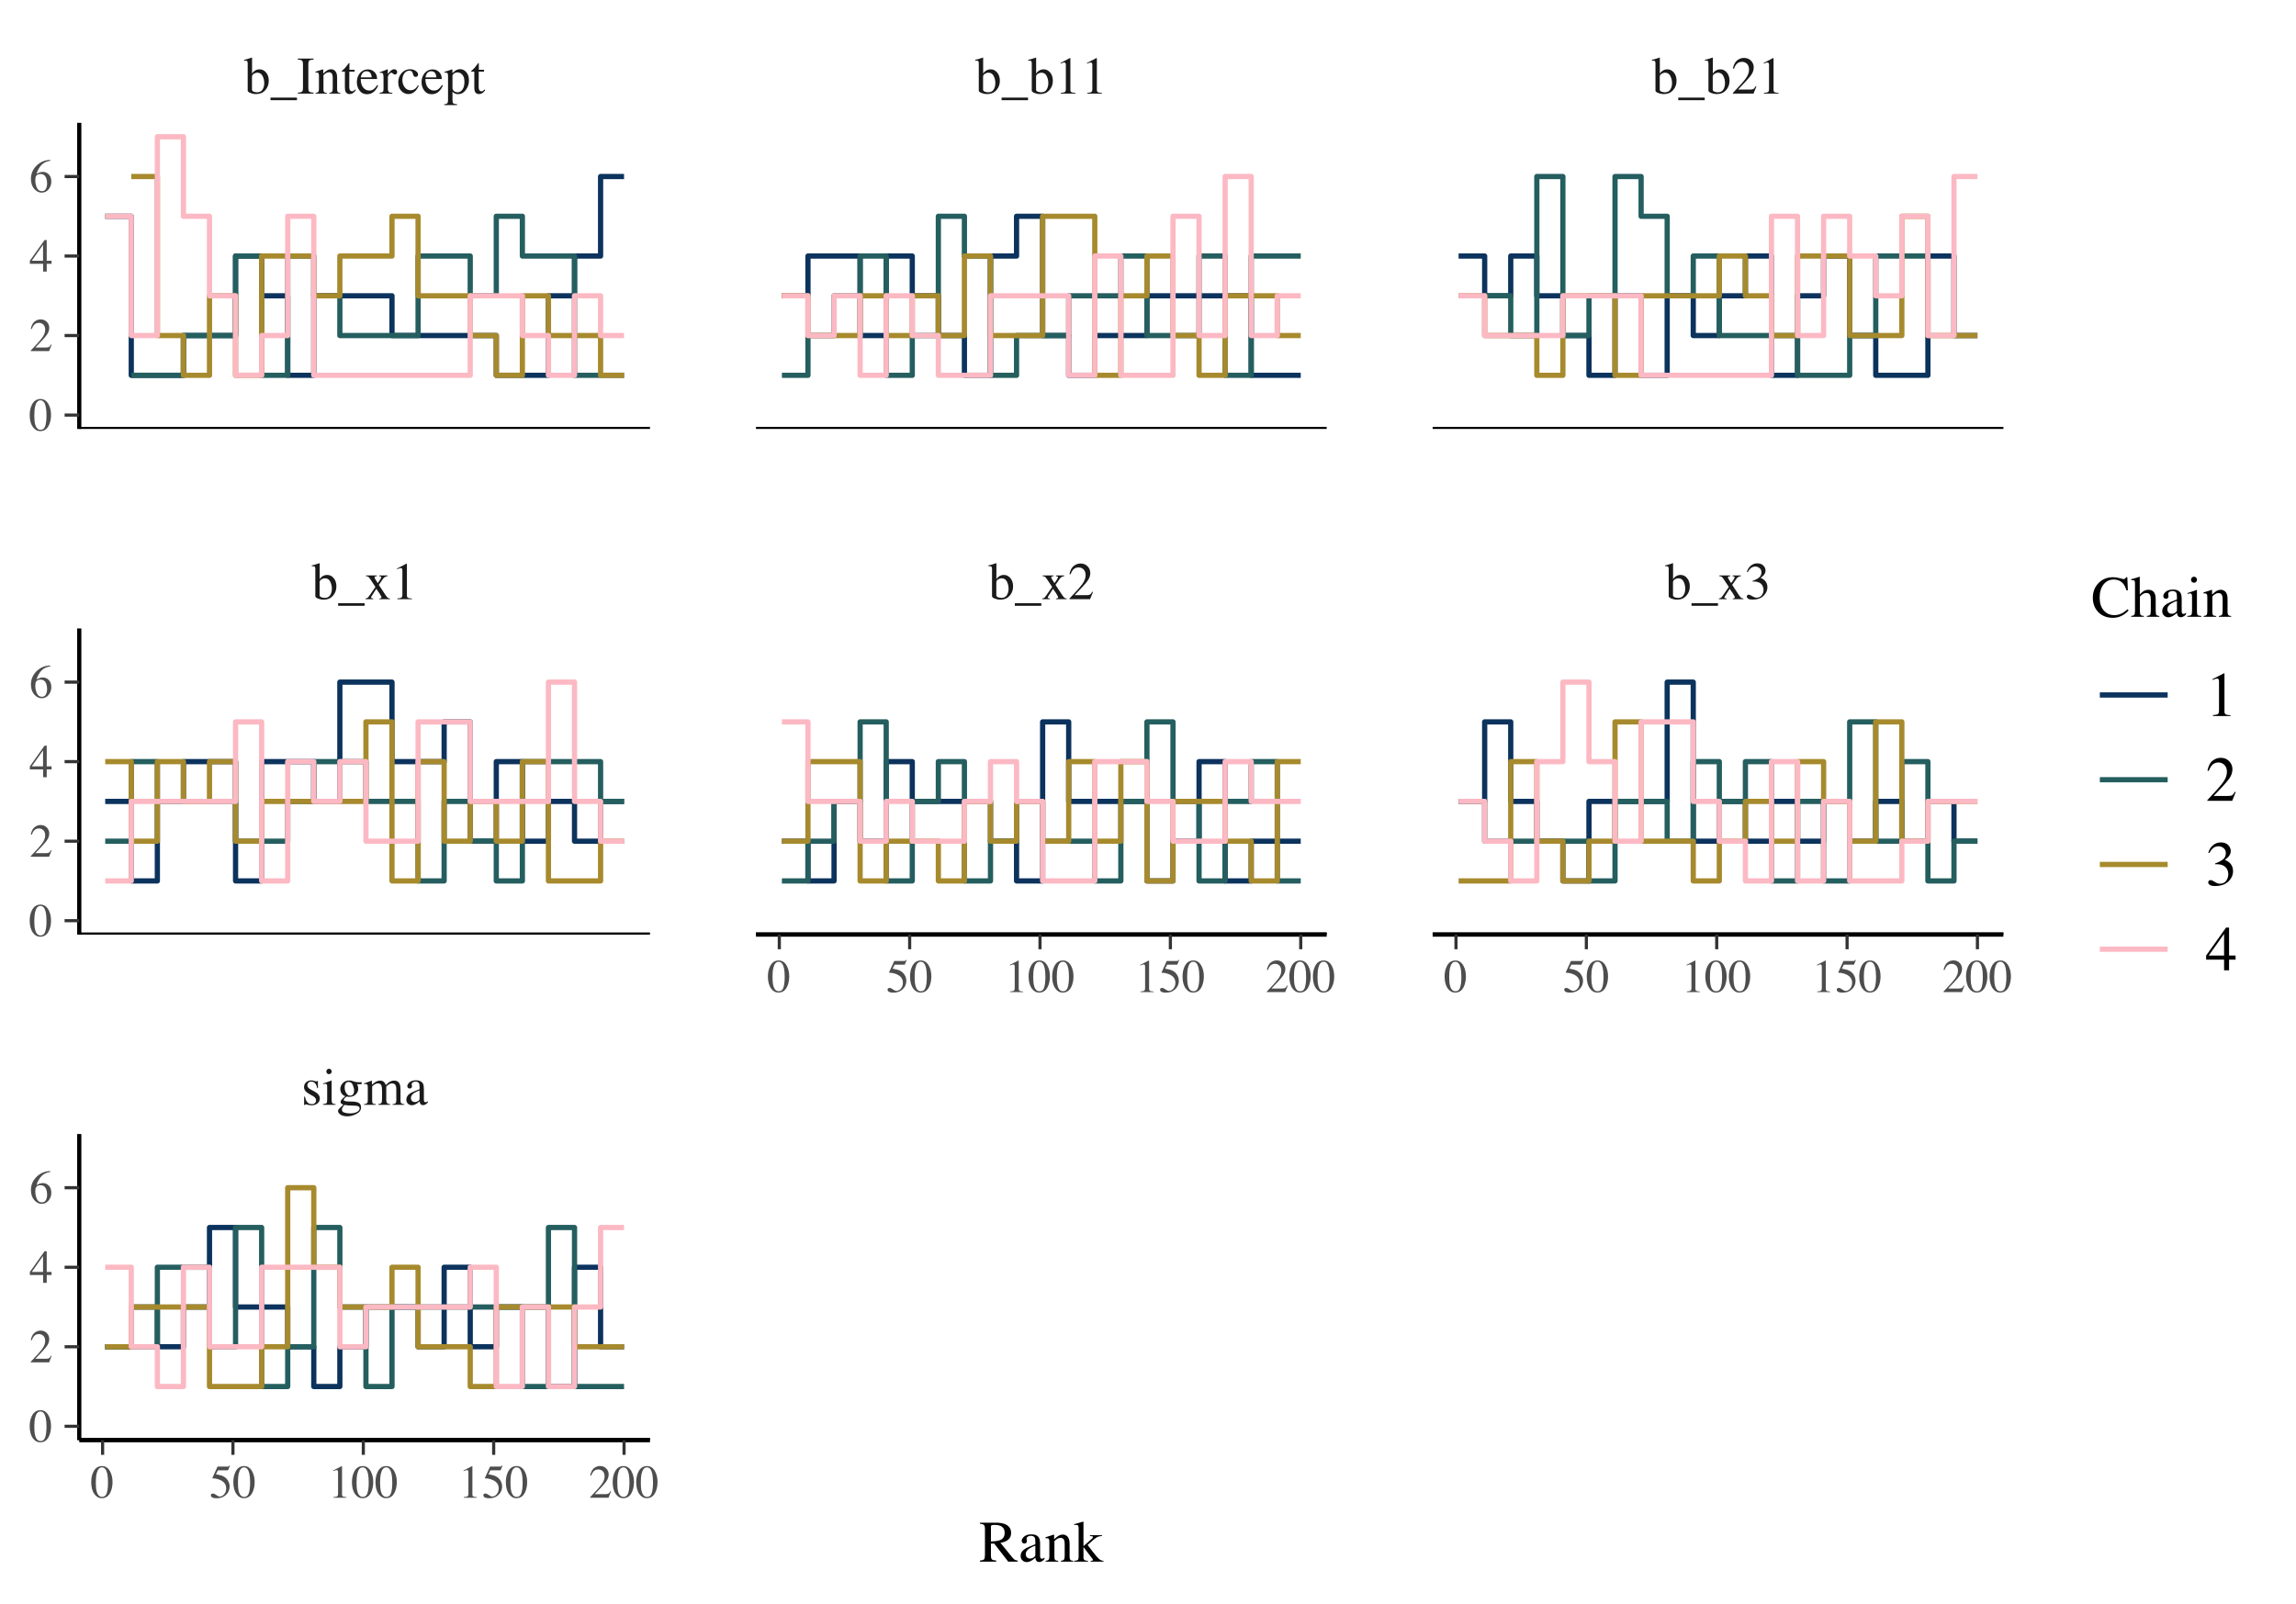 <?xml version="1.0" encoding="UTF-8"?>
<svg xmlns="http://www.w3.org/2000/svg" xmlns:xlink="http://www.w3.org/1999/xlink" width="468pt" height="327pt" viewBox="0 0 468 327" version="1.1">
<defs>
<g>
<symbol overflow="visible" id="glyph0-0">
<path style="stroke:none;" d="M 0.172 0 L 0.172 -7.141 L 7.547 -7.141 L 7.547 0 Z M 6.578 -0.969 L 6.578 -6.172 L 1.141 -6.172 L 1.141 -0.969 Z M 6.578 -0.969 "/>
</symbol>
<symbol overflow="visible" id="glyph0-1">
<path style="stroke:none;" d="M 0.562 -1.656 L 0.734 -1.656 C 0.816 -1.258 0.926 -0.953 1.062 -0.734 C 1.301 -0.336 1.66 -0.141 2.141 -0.141 C 2.398 -0.141 2.609 -0.211 2.766 -0.359 C 2.922 -0.504 3 -0.695 3 -0.938 C 3 -1.082 2.953 -1.223 2.859 -1.359 C 2.773 -1.492 2.625 -1.629 2.406 -1.766 L 1.812 -2.094 C 1.375 -2.332 1.051 -2.566 0.844 -2.797 C 0.645 -3.035 0.547 -3.312 0.547 -3.625 C 0.547 -4.02 0.688 -4.344 0.969 -4.594 C 1.25 -4.852 1.602 -4.984 2.031 -4.984 C 2.219 -4.984 2.422 -4.945 2.641 -4.875 C 2.867 -4.801 2.992 -4.766 3.016 -4.766 C 3.078 -4.766 3.125 -4.773 3.156 -4.797 C 3.188 -4.816 3.211 -4.844 3.234 -4.875 L 3.359 -4.875 L 3.391 -3.406 L 3.234 -3.406 C 3.16 -3.75 3.066 -4.016 2.953 -4.203 C 2.734 -4.555 2.414 -4.734 2 -4.734 C 1.758 -4.734 1.566 -4.656 1.422 -4.5 C 1.285 -4.352 1.219 -4.176 1.219 -3.969 C 1.219 -3.645 1.457 -3.359 1.938 -3.109 L 2.641 -2.734 C 3.391 -2.328 3.766 -1.852 3.766 -1.312 C 3.766 -0.895 3.609 -0.555 3.297 -0.297 C 2.984 -0.035 2.578 0.094 2.078 0.094 C 1.859 0.094 1.613 0.062 1.344 0 C 1.082 -0.07 0.926 -0.109 0.875 -0.109 C 0.832 -0.109 0.797 -0.094 0.766 -0.062 C 0.734 -0.031 0.711 0.004 0.703 0.047 L 0.562 0.047 Z M 2.109 -4.984 Z M 2.109 -4.984 "/>
</symbol>
<symbol overflow="visible" id="glyph0-2">
<path style="stroke:none;" d="M 0.891 -6.812 C 0.891 -6.957 0.941 -7.082 1.047 -7.188 C 1.148 -7.301 1.281 -7.359 1.438 -7.359 C 1.582 -7.359 1.707 -7.301 1.812 -7.188 C 1.926 -7.082 1.984 -6.957 1.984 -6.812 C 1.984 -6.656 1.926 -6.52 1.812 -6.406 C 1.707 -6.301 1.582 -6.25 1.438 -6.25 C 1.281 -6.25 1.148 -6.301 1.047 -6.406 C 0.941 -6.52 0.891 -6.656 0.891 -6.812 Z M 0.203 -0.141 C 0.586 -0.18 0.828 -0.25 0.922 -0.344 C 1.016 -0.438 1.062 -0.688 1.062 -1.094 L 1.062 -3.609 C 1.062 -3.836 1.047 -3.992 1.016 -4.078 C 0.961 -4.223 0.852 -4.297 0.688 -4.297 C 0.645 -4.297 0.602 -4.289 0.562 -4.281 C 0.531 -4.281 0.43 -4.254 0.266 -4.203 L 0.266 -4.375 L 0.484 -4.438 C 1.098 -4.645 1.523 -4.797 1.766 -4.891 C 1.867 -4.93 1.938 -4.953 1.969 -4.953 C 1.969 -4.93 1.969 -4.906 1.969 -4.875 L 1.969 -1.094 C 1.969 -0.695 2.016 -0.445 2.109 -0.344 C 2.211 -0.238 2.43 -0.172 2.766 -0.141 L 2.766 0 L 0.203 0 Z M 0.203 -0.141 "/>
</symbol>
<symbol overflow="visible" id="glyph0-3">
<path style="stroke:none;" d="M 1.062 0.969 C 1.062 1.27 1.227 1.473 1.562 1.578 C 1.895 1.691 2.273 1.75 2.703 1.75 C 3.285 1.75 3.758 1.648 4.125 1.453 C 4.488 1.254 4.672 1.004 4.672 0.703 C 4.672 0.473 4.523 0.316 4.234 0.234 C 4.047 0.191 3.695 0.164 3.188 0.156 C 3.062 0.156 2.926 0.148 2.781 0.141 C 2.633 0.141 2.504 0.133 2.391 0.125 C 2.305 0.125 2.176 0.109 2 0.078 C 1.832 0.055 1.707 0.035 1.625 0.016 C 1.582 0.016 1.477 0.129 1.312 0.359 C 1.145 0.578 1.062 0.781 1.062 0.969 Z M 1.75 -1.766 C 1.426 -1.867 1.176 -2.055 1 -2.328 C 0.82 -2.598 0.734 -2.906 0.734 -3.25 C 0.734 -3.656 0.895 -4.039 1.219 -4.406 C 1.551 -4.781 2.016 -4.969 2.609 -4.969 C 2.867 -4.969 3.148 -4.906 3.453 -4.781 C 3.766 -4.664 4.062 -4.609 4.344 -4.609 C 4.414 -4.609 4.523 -4.609 4.672 -4.609 C 4.828 -4.617 4.941 -4.625 5.016 -4.625 L 5.078 -4.625 L 5.078 -4.203 L 4.156 -4.203 C 4.219 -4.047 4.27 -3.914 4.312 -3.812 C 4.363 -3.602 4.391 -3.41 4.391 -3.234 C 4.391 -2.828 4.223 -2.457 3.891 -2.125 C 3.566 -1.789 3.125 -1.625 2.562 -1.625 C 2.469 -1.625 2.305 -1.641 2.078 -1.672 C 1.973 -1.672 1.836 -1.582 1.672 -1.406 C 1.504 -1.238 1.422 -1.098 1.422 -0.984 C 1.422 -0.879 1.547 -0.801 1.797 -0.75 C 1.961 -0.707 2.141 -0.688 2.328 -0.688 C 3.234 -0.688 3.848 -0.633 4.172 -0.531 C 4.703 -0.375 4.969 -0.02 4.969 0.531 C 4.969 1.082 4.656 1.52 4.031 1.844 C 3.414 2.176 2.789 2.344 2.156 2.344 C 1.582 2.344 1.125 2.227 0.781 2 C 0.445 1.77 0.281 1.523 0.281 1.266 C 0.281 1.141 0.32 1.016 0.406 0.891 C 0.5 0.773 0.68 0.598 0.953 0.359 L 1.297 0.047 L 1.359 -0.016 C 1.203 -0.078 1.082 -0.141 1 -0.203 C 0.852 -0.316 0.781 -0.441 0.781 -0.578 C 0.781 -0.711 0.844 -0.859 0.969 -1.016 C 1.094 -1.172 1.352 -1.422 1.75 -1.766 Z M 2.75 -1.875 C 2.938 -1.875 3.098 -1.926 3.234 -2.031 C 3.441 -2.195 3.547 -2.492 3.547 -2.922 C 3.547 -3.254 3.457 -3.629 3.281 -4.047 C 3.113 -4.461 2.832 -4.672 2.438 -4.672 C 2.094 -4.672 1.859 -4.508 1.734 -4.188 C 1.66 -4.008 1.625 -3.797 1.625 -3.547 C 1.625 -3.117 1.727 -2.734 1.938 -2.391 C 2.145 -2.047 2.414 -1.875 2.75 -1.875 Z M 2.703 -4.969 Z M 2.703 -4.969 "/>
</symbol>
<symbol overflow="visible" id="glyph0-4">
<path style="stroke:none;" d="M 0.172 -0.141 C 0.441 -0.16 0.625 -0.207 0.719 -0.281 C 0.863 -0.375 0.938 -0.578 0.938 -0.891 L 0.938 -3.609 C 0.938 -3.867 0.898 -4.039 0.828 -4.125 C 0.766 -4.207 0.648 -4.25 0.484 -4.25 C 0.41 -4.25 0.352 -4.242 0.312 -4.234 C 0.281 -4.223 0.238 -4.211 0.188 -4.203 L 0.188 -4.375 L 0.578 -4.5 C 0.711 -4.551 0.938 -4.633 1.25 -4.75 C 1.562 -4.875 1.727 -4.938 1.75 -4.938 C 1.758 -4.938 1.766 -4.926 1.766 -4.906 C 1.773 -4.883 1.781 -4.852 1.781 -4.812 L 1.781 -4.094 C 2.125 -4.414 2.422 -4.633 2.672 -4.75 C 2.93 -4.875 3.195 -4.938 3.469 -4.938 C 3.82 -4.938 4.109 -4.812 4.328 -4.562 C 4.441 -4.426 4.535 -4.242 4.609 -4.016 C 4.867 -4.285 5.094 -4.484 5.281 -4.609 C 5.613 -4.828 5.957 -4.938 6.312 -4.938 C 6.875 -4.938 7.25 -4.707 7.438 -4.25 C 7.551 -3.988 7.609 -3.578 7.609 -3.016 L 7.609 -0.828 C 7.609 -0.578 7.66 -0.406 7.766 -0.312 C 7.879 -0.219 8.082 -0.16 8.375 -0.141 L 8.375 0 L 6 0 L 6 -0.141 C 6.301 -0.172 6.5 -0.234 6.594 -0.328 C 6.695 -0.422 6.75 -0.613 6.75 -0.906 L 6.75 -3.188 C 6.75 -3.531 6.707 -3.781 6.625 -3.938 C 6.5 -4.227 6.25 -4.375 5.875 -4.375 C 5.645 -4.375 5.414 -4.297 5.188 -4.141 C 5.062 -4.055 4.898 -3.914 4.703 -3.719 L 4.703 -1.016 C 4.703 -0.734 4.754 -0.52 4.859 -0.375 C 4.961 -0.227 5.176 -0.148 5.5 -0.141 L 5.5 0 L 3.078 0 L 3.078 -0.141 C 3.41 -0.18 3.617 -0.258 3.703 -0.375 C 3.797 -0.5 3.844 -0.797 3.844 -1.266 L 3.844 -2.734 C 3.844 -3.273 3.812 -3.648 3.75 -3.859 C 3.625 -4.203 3.375 -4.375 3 -4.375 C 2.789 -4.375 2.582 -4.312 2.375 -4.188 C 2.164 -4.07 1.984 -3.922 1.828 -3.734 L 1.828 -0.844 C 1.828 -0.582 1.875 -0.398 1.969 -0.297 C 2.062 -0.191 2.266 -0.141 2.578 -0.141 L 2.578 0 L 0.172 0 Z M 0.172 -0.141 "/>
</symbol>
<symbol overflow="visible" id="glyph0-5">
<path style="stroke:none;" d="M 3.094 -2.922 C 2.688 -2.785 2.352 -2.641 2.094 -2.484 C 1.582 -2.172 1.328 -1.812 1.328 -1.406 C 1.328 -1.094 1.438 -0.859 1.656 -0.703 C 1.789 -0.609 1.941 -0.562 2.109 -0.562 C 2.336 -0.562 2.555 -0.625 2.766 -0.75 C 2.984 -0.883 3.094 -1.051 3.094 -1.25 Z M 0.391 -1.047 C 0.391 -1.555 0.645 -1.984 1.156 -2.328 C 1.477 -2.535 2.125 -2.82 3.094 -3.188 L 3.094 -3.625 C 3.094 -3.988 3.055 -4.238 2.984 -4.375 C 2.867 -4.613 2.625 -4.734 2.25 -4.734 C 2.07 -4.734 1.898 -4.688 1.734 -4.594 C 1.566 -4.5 1.484 -4.367 1.484 -4.203 C 1.484 -4.16 1.492 -4.086 1.516 -3.984 C 1.535 -3.891 1.547 -3.828 1.547 -3.797 C 1.547 -3.598 1.477 -3.461 1.344 -3.391 C 1.27 -3.348 1.188 -3.328 1.094 -3.328 C 0.926 -3.328 0.801 -3.375 0.719 -3.469 C 0.633 -3.57 0.594 -3.691 0.594 -3.828 C 0.594 -4.066 0.742 -4.32 1.047 -4.594 C 1.348 -4.863 1.797 -5 2.391 -5 C 3.066 -5 3.531 -4.773 3.781 -4.328 C 3.906 -4.086 3.969 -3.738 3.969 -3.281 L 3.969 -1.156 C 3.969 -0.957 3.984 -0.816 4.016 -0.734 C 4.055 -0.598 4.148 -0.531 4.297 -0.531 C 4.379 -0.531 4.445 -0.539 4.5 -0.562 C 4.551 -0.594 4.641 -0.656 4.766 -0.75 L 4.766 -0.469 C 4.66 -0.332 4.539 -0.223 4.406 -0.141 C 4.207 -0.004 4.008 0.062 3.812 0.062 C 3.57 0.062 3.395 -0.016 3.281 -0.172 C 3.176 -0.328 3.117 -0.508 3.109 -0.719 C 2.836 -0.488 2.609 -0.316 2.422 -0.203 C 2.109 -0.016 1.805 0.078 1.516 0.078 C 1.211 0.078 0.945 -0.023 0.719 -0.234 C 0.5 -0.453 0.391 -0.723 0.391 -1.047 Z M 2.406 -5 Z M 2.406 -5 "/>
</symbol>
<symbol overflow="visible" id="glyph0-6">
<path style="stroke:none;" d="M 0.031 -6.703 L 0.031 -6.891 C 0.438 -6.973 0.797 -7.07 1.109 -7.188 C 1.43 -7.301 1.609 -7.359 1.641 -7.359 C 1.641 -7.336 1.641 -7.316 1.641 -7.297 L 1.641 -4.078 C 1.734 -4.254 1.875 -4.414 2.062 -4.562 C 2.383 -4.82 2.754 -4.953 3.172 -4.953 C 3.691 -4.953 4.133 -4.734 4.5 -4.297 C 4.863 -3.867 5.047 -3.305 5.047 -2.609 C 5.047 -1.859 4.805 -1.219 4.328 -0.688 C 3.859 -0.164 3.238 0.094 2.469 0.094 C 2.07 0.094 1.688 0.02 1.312 -0.125 C 0.938 -0.281 0.75 -0.438 0.75 -0.594 L 0.75 -6.172 C 0.75 -6.367 0.719 -6.508 0.656 -6.594 C 0.602 -6.688 0.477 -6.734 0.281 -6.734 Z M 1.625 -0.766 C 1.656 -0.586 1.789 -0.457 2.031 -0.375 C 2.281 -0.301 2.492 -0.266 2.672 -0.266 C 3.16 -0.266 3.523 -0.445 3.766 -0.812 C 4.004 -1.176 4.125 -1.625 4.125 -2.156 C 4.125 -2.676 4.008 -3.156 3.781 -3.594 C 3.562 -4.039 3.207 -4.266 2.719 -4.266 C 2.469 -4.266 2.223 -4.188 1.984 -4.031 C 1.742 -3.883 1.625 -3.691 1.625 -3.453 Z M 1.625 -0.766 "/>
</symbol>
<symbol overflow="visible" id="glyph0-7">
<path style="stroke:none;" d="M 0 1.344 L 0 0.812 L 5.391 0.812 L 5.391 1.344 Z M 0 1.344 "/>
</symbol>
<symbol overflow="visible" id="glyph0-8">
<path style="stroke:none;" d="M 2.5 -4.844 L 2.5 -4.703 C 2.363 -4.691 2.25 -4.672 2.156 -4.641 C 2.062 -4.609 2.016 -4.539 2.016 -4.438 C 2.016 -4.363 2.109 -4.176 2.297 -3.875 C 2.398 -3.707 2.523 -3.508 2.672 -3.281 C 2.879 -3.562 3.035 -3.781 3.141 -3.938 C 3.305 -4.195 3.391 -4.367 3.391 -4.453 C 3.391 -4.547 3.352 -4.609 3.281 -4.641 C 3.207 -4.672 3.102 -4.691 2.969 -4.703 L 2.969 -4.844 L 4.672 -4.844 L 4.672 -4.703 C 4.492 -4.68 4.328 -4.629 4.172 -4.547 C 4.016 -4.461 3.891 -4.352 3.797 -4.219 L 2.891 -2.922 L 4.281 -0.812 C 4.469 -0.539 4.617 -0.363 4.734 -0.281 C 4.859 -0.195 5.004 -0.148 5.172 -0.141 L 5.172 0 L 3 0 L 3 -0.141 L 3.141 -0.156 C 3.223 -0.164 3.289 -0.191 3.344 -0.234 C 3.406 -0.273 3.438 -0.328 3.438 -0.391 C 3.438 -0.453 3.367 -0.598 3.234 -0.828 C 3.172 -0.941 3.078 -1.098 2.953 -1.297 C 2.891 -1.391 2.797 -1.52 2.672 -1.688 C 2.555 -1.852 2.461 -2 2.391 -2.125 L 1.531 -0.797 C 1.426 -0.641 1.363 -0.535 1.344 -0.484 C 1.32 -0.43 1.312 -0.383 1.312 -0.344 C 1.312 -0.281 1.336 -0.238 1.391 -0.219 C 1.441 -0.195 1.562 -0.172 1.75 -0.141 L 1.75 0 L 0.188 0 L 0.188 -0.141 C 0.375 -0.18 0.516 -0.234 0.609 -0.297 C 0.703 -0.359 0.82 -0.5 0.969 -0.719 L 2.203 -2.5 L 1.188 -4.031 C 0.977 -4.332 0.836 -4.508 0.766 -4.562 C 0.691 -4.625 0.523 -4.672 0.266 -4.703 L 0.266 -4.844 Z M 2.5 -4.844 "/>
</symbol>
<symbol overflow="visible" id="glyph0-9">
<path style="stroke:none;" d="M 3.188 -7.25 C 3.207 -7.227 3.219 -7.211 3.219 -7.203 C 3.219 -7.191 3.219 -7.172 3.219 -7.141 L 3.219 -0.797 C 3.219 -0.523 3.289 -0.352 3.438 -0.281 C 3.582 -0.207 3.852 -0.16 4.25 -0.141 L 4.25 0 L 1.266 0 L 1.266 -0.156 C 1.691 -0.176 1.969 -0.234 2.094 -0.328 C 2.227 -0.422 2.297 -0.629 2.297 -0.953 L 2.297 -5.828 C 2.297 -5.992 2.273 -6.117 2.234 -6.203 C 2.191 -6.297 2.102 -6.344 1.969 -6.344 C 1.875 -6.344 1.754 -6.316 1.609 -6.266 C 1.461 -6.211 1.328 -6.16 1.203 -6.109 L 1.203 -6.25 L 3.125 -7.25 Z M 3.188 -7.25 "/>
</symbol>
<symbol overflow="visible" id="glyph0-10">
<path style="stroke:none;" d="M 0.328 -0.125 C 1.609 -1.457 2.477 -2.438 2.938 -3.062 C 3.395 -3.688 3.625 -4.297 3.625 -4.891 C 3.625 -5.41 3.484 -5.805 3.203 -6.078 C 2.922 -6.348 2.586 -6.484 2.203 -6.484 C 1.723 -6.484 1.332 -6.312 1.031 -5.969 C 0.863 -5.77 0.707 -5.473 0.562 -5.078 L 0.328 -5.125 C 0.504 -5.926 0.801 -6.484 1.219 -6.797 C 1.645 -7.117 2.098 -7.281 2.578 -7.281 C 3.172 -7.281 3.648 -7.094 4.016 -6.719 C 4.391 -6.344 4.578 -5.883 4.578 -5.344 C 4.578 -4.758 4.375 -4.203 3.969 -3.672 C 3.57 -3.141 2.711 -2.191 1.391 -0.828 L 3.812 -0.828 C 4.145 -0.828 4.379 -0.863 4.516 -0.938 C 4.648 -1.02 4.805 -1.219 4.984 -1.531 L 5.125 -1.469 L 4.531 0 L 0.328 0 Z M 0.328 -0.125 "/>
</symbol>
<symbol overflow="visible" id="glyph0-11">
<path style="stroke:none;" d="M 0.844 -0.922 C 1.031 -0.922 1.281 -0.816 1.594 -0.609 C 1.914 -0.41 2.191 -0.312 2.422 -0.312 C 2.91 -0.312 3.273 -0.477 3.516 -0.812 C 3.754 -1.145 3.875 -1.504 3.875 -1.891 C 3.875 -2.273 3.773 -2.609 3.578 -2.891 C 3.254 -3.367 2.703 -3.609 1.922 -3.609 C 1.879 -3.609 1.836 -3.609 1.797 -3.609 C 1.754 -3.609 1.703 -3.602 1.641 -3.594 L 1.641 -3.734 C 2.203 -3.93 2.645 -4.16 2.969 -4.422 C 3.289 -4.691 3.453 -5.047 3.453 -5.484 C 3.453 -5.859 3.32 -6.145 3.062 -6.344 C 2.812 -6.551 2.52 -6.656 2.188 -6.656 C 1.801 -6.656 1.461 -6.508 1.172 -6.219 C 1.004 -6.07 0.832 -5.836 0.656 -5.516 L 0.484 -5.547 C 0.629 -6.078 0.891 -6.504 1.266 -6.828 C 1.648 -7.148 2.094 -7.312 2.594 -7.312 C 3.133 -7.312 3.551 -7.16 3.844 -6.859 C 4.133 -6.566 4.281 -6.227 4.281 -5.844 C 4.281 -5.5 4.16 -5.188 3.922 -4.906 C 3.785 -4.738 3.57 -4.555 3.281 -4.359 C 3.625 -4.211 3.895 -4.047 4.094 -3.859 C 4.477 -3.484 4.672 -3.016 4.672 -2.453 C 4.672 -1.785 4.406 -1.195 3.875 -0.688 C 3.352 -0.176 2.609 0.078 1.641 0.078 C 1.203 0.078 0.895 0.016 0.719 -0.109 C 0.551 -0.242 0.469 -0.383 0.469 -0.531 C 0.469 -0.625 0.492 -0.711 0.547 -0.797 C 0.609 -0.879 0.707 -0.922 0.844 -0.922 Z M 0.844 -0.922 "/>
</symbol>
<symbol overflow="visible" id="glyph0-12">
<path style="stroke:none;" d="M 0.172 -0.188 C 0.609 -0.227 0.891 -0.297 1.016 -0.391 C 1.148 -0.492 1.219 -0.754 1.219 -1.172 L 1.219 -5.969 C 1.219 -6.363 1.148 -6.617 1.016 -6.734 C 0.891 -6.848 0.609 -6.914 0.172 -6.938 L 0.172 -7.141 L 3.375 -7.141 L 3.375 -6.938 C 2.926 -6.914 2.633 -6.848 2.5 -6.734 C 2.375 -6.617 2.312 -6.363 2.312 -5.969 L 2.312 -1.172 C 2.312 -0.754 2.375 -0.492 2.5 -0.391 C 2.633 -0.297 2.926 -0.227 3.375 -0.188 L 3.375 0 L 0.172 0 Z M 1.766 -7.141 Z M 1.766 -7.141 "/>
</symbol>
<symbol overflow="visible" id="glyph0-13">
<path style="stroke:none;" d="M 0.188 -0.141 C 0.438 -0.172 0.613 -0.234 0.719 -0.328 C 0.82 -0.422 0.875 -0.629 0.875 -0.953 L 0.875 -3.625 C 0.875 -3.852 0.852 -4.016 0.812 -4.109 C 0.738 -4.242 0.598 -4.312 0.391 -4.312 C 0.359 -4.312 0.328 -4.305 0.297 -4.297 C 0.266 -4.297 0.223 -4.289 0.172 -4.281 L 0.172 -4.469 C 0.316 -4.508 0.66 -4.617 1.203 -4.797 L 1.688 -4.953 C 1.719 -4.953 1.734 -4.941 1.734 -4.922 C 1.742 -4.91 1.75 -4.891 1.75 -4.859 L 1.75 -4.078 C 2.07 -4.391 2.32 -4.598 2.5 -4.703 C 2.781 -4.879 3.066 -4.969 3.359 -4.969 C 3.598 -4.969 3.816 -4.898 4.016 -4.766 C 4.391 -4.492 4.578 -4.016 4.578 -3.328 L 4.578 -0.875 C 4.578 -0.613 4.629 -0.426 4.734 -0.312 C 4.836 -0.207 5.008 -0.148 5.25 -0.141 L 5.25 0 L 3 0 L 3 -0.141 C 3.25 -0.18 3.426 -0.254 3.531 -0.359 C 3.633 -0.461 3.688 -0.695 3.688 -1.062 L 3.688 -3.312 C 3.688 -3.613 3.629 -3.863 3.516 -4.062 C 3.398 -4.258 3.191 -4.359 2.891 -4.359 C 2.68 -4.359 2.473 -4.289 2.266 -4.156 C 2.141 -4.07 1.984 -3.938 1.797 -3.75 L 1.797 -0.797 C 1.797 -0.547 1.852 -0.375 1.969 -0.281 C 2.082 -0.195 2.258 -0.148 2.5 -0.141 L 2.5 0 L 0.188 0 Z M 2.703 -4.969 Z M 2.703 -4.969 "/>
</symbol>
<symbol overflow="visible" id="glyph0-14">
<path style="stroke:none;" d="M 2.75 -4.859 L 2.75 -4.484 L 1.672 -4.484 L 1.656 -1.438 C 1.656 -1.176 1.68 -0.977 1.734 -0.844 C 1.816 -0.594 1.977 -0.469 2.219 -0.469 C 2.352 -0.469 2.461 -0.5 2.547 -0.562 C 2.641 -0.625 2.75 -0.719 2.875 -0.844 L 3.016 -0.734 L 2.891 -0.578 C 2.711 -0.328 2.52 -0.148 2.312 -0.047 C 2.113 0.047 1.914 0.094 1.719 0.094 C 1.312 0.094 1.031 -0.086 0.875 -0.453 C 0.801 -0.648 0.766 -0.926 0.766 -1.281 L 0.766 -4.484 L 0.188 -4.484 C 0.164 -4.492 0.148 -4.504 0.141 -4.516 C 0.129 -4.523 0.125 -4.539 0.125 -4.562 C 0.125 -4.594 0.129 -4.617 0.141 -4.641 C 0.16 -4.66 0.219 -4.703 0.312 -4.766 C 0.551 -4.973 0.723 -5.141 0.828 -5.266 C 0.93 -5.391 1.188 -5.719 1.594 -6.25 C 1.633 -6.25 1.66 -6.242 1.672 -6.234 C 1.68 -6.223 1.688 -6.195 1.688 -6.156 L 1.688 -4.859 Z M 2.75 -4.859 "/>
</symbol>
<symbol overflow="visible" id="glyph0-15">
<path style="stroke:none;" d="M 2.469 -4.938 C 2.969 -4.938 3.398 -4.766 3.766 -4.422 C 4.141 -4.086 4.328 -3.602 4.328 -2.969 L 0.984 -2.969 C 1.016 -2.156 1.195 -1.562 1.531 -1.188 C 1.875 -0.812 2.27 -0.625 2.719 -0.625 C 3.094 -0.625 3.406 -0.723 3.656 -0.922 C 3.906 -1.117 4.141 -1.395 4.359 -1.75 L 4.547 -1.688 C 4.398 -1.238 4.129 -0.82 3.734 -0.438 C 3.336 -0.062 2.852 0.125 2.281 0.125 C 1.625 0.125 1.113 -0.125 0.75 -0.625 C 0.383 -1.125 0.203 -1.695 0.203 -2.344 C 0.203 -3.051 0.41 -3.66 0.828 -4.172 C 1.254 -4.68 1.801 -4.938 2.469 -4.938 Z M 2.172 -4.562 C 1.766 -4.562 1.457 -4.383 1.25 -4.031 C 1.133 -3.844 1.051 -3.602 1 -3.312 L 3.234 -3.312 C 3.191 -3.664 3.125 -3.926 3.031 -4.094 C 2.852 -4.406 2.566 -4.562 2.172 -4.562 Z M 2.406 -4.938 Z M 2.406 -4.938 "/>
</symbol>
<symbol overflow="visible" id="glyph0-16">
<path style="stroke:none;" d="M 0.047 -0.172 C 0.367 -0.203 0.582 -0.258 0.688 -0.344 C 0.789 -0.426 0.844 -0.609 0.844 -0.891 L 0.844 -3.281 C 0.844 -3.625 0.812 -3.867 0.75 -4.016 C 0.688 -4.172 0.566 -4.25 0.391 -4.25 C 0.359 -4.25 0.312 -4.242 0.25 -4.234 C 0.195 -4.223 0.141 -4.211 0.078 -4.203 L 0.078 -4.375 C 0.273 -4.438 0.477 -4.504 0.688 -4.578 C 0.895 -4.66 1.039 -4.719 1.125 -4.75 C 1.301 -4.812 1.484 -4.883 1.672 -4.969 C 1.691 -4.969 1.703 -4.957 1.703 -4.938 C 1.711 -4.926 1.719 -4.891 1.719 -4.828 L 1.719 -3.969 C 1.945 -4.281 2.164 -4.523 2.375 -4.703 C 2.582 -4.879 2.801 -4.969 3.031 -4.969 C 3.207 -4.969 3.348 -4.91 3.453 -4.797 C 3.566 -4.691 3.625 -4.562 3.625 -4.406 C 3.625 -4.258 3.582 -4.133 3.5 -4.031 C 3.414 -3.938 3.305 -3.891 3.172 -3.891 C 3.047 -3.891 2.914 -3.953 2.781 -4.078 C 2.645 -4.203 2.535 -4.266 2.453 -4.266 C 2.328 -4.266 2.176 -4.16 2 -3.953 C 1.82 -3.754 1.734 -3.551 1.734 -3.344 L 1.734 -0.969 C 1.734 -0.664 1.801 -0.453 1.938 -0.328 C 2.082 -0.211 2.316 -0.16 2.641 -0.172 L 2.641 0 L 0.047 0 Z M 0.047 -0.172 "/>
</symbol>
<symbol overflow="visible" id="glyph0-17">
<path style="stroke:none;" d="M 2.688 -4.969 C 3.125 -4.969 3.5 -4.852 3.812 -4.625 C 4.133 -4.406 4.297 -4.16 4.297 -3.891 C 4.297 -3.773 4.254 -3.664 4.172 -3.562 C 4.086 -3.457 3.961 -3.406 3.797 -3.406 C 3.672 -3.406 3.562 -3.445 3.469 -3.531 C 3.383 -3.613 3.32 -3.738 3.281 -3.906 L 3.203 -4.156 C 3.16 -4.344 3.082 -4.477 2.969 -4.562 C 2.852 -4.633 2.703 -4.672 2.516 -4.672 C 2.109 -4.672 1.77 -4.492 1.5 -4.141 C 1.227 -3.785 1.094 -3.32 1.094 -2.75 C 1.094 -2.219 1.242 -1.738 1.547 -1.312 C 1.848 -0.895 2.254 -0.688 2.766 -0.688 C 3.141 -0.688 3.469 -0.805 3.75 -1.047 C 3.906 -1.18 4.086 -1.398 4.297 -1.703 L 4.438 -1.609 C 4.238 -1.18 4.031 -0.848 3.812 -0.609 C 3.383 -0.141 2.891 0.094 2.328 0.094 C 1.785 0.094 1.301 -0.117 0.875 -0.547 C 0.457 -0.984 0.25 -1.57 0.25 -2.312 C 0.25 -3.039 0.477 -3.664 0.938 -4.188 C 1.395 -4.707 1.977 -4.969 2.688 -4.969 Z M 2.453 -4.969 Z M 2.453 -4.969 "/>
</symbol>
<symbol overflow="visible" id="glyph0-18">
<path style="stroke:none;" d="M 1.719 -0.969 C 1.812 -0.727 1.945 -0.551 2.125 -0.438 C 2.312 -0.32 2.523 -0.266 2.766 -0.266 C 3.148 -0.266 3.477 -0.453 3.75 -0.828 C 4.02 -1.203 4.156 -1.727 4.156 -2.406 C 4.156 -3.051 4.016 -3.531 3.734 -3.844 C 3.453 -4.164 3.125 -4.328 2.75 -4.328 C 2.488 -4.328 2.25 -4.25 2.031 -4.094 C 1.82 -3.938 1.719 -3.781 1.719 -3.625 Z M 0.047 2.172 C 0.379 2.148 0.586 2.078 0.672 1.953 C 0.766 1.836 0.812 1.656 0.812 1.406 L 0.812 -3.656 C 0.812 -3.926 0.773 -4.098 0.703 -4.172 C 0.641 -4.242 0.52 -4.281 0.344 -4.281 C 0.312 -4.281 0.273 -4.281 0.234 -4.281 C 0.203 -4.281 0.156 -4.273 0.094 -4.266 L 0.094 -4.438 L 0.594 -4.594 C 0.613 -4.602 0.969 -4.723 1.656 -4.953 C 1.676 -4.953 1.688 -4.941 1.688 -4.922 C 1.695 -4.91 1.703 -4.895 1.703 -4.875 L 1.703 -4.172 C 1.941 -4.398 2.145 -4.57 2.312 -4.688 C 2.633 -4.883 2.961 -4.984 3.297 -4.984 C 3.773 -4.984 4.191 -4.773 4.547 -4.359 C 4.898 -3.953 5.078 -3.391 5.078 -2.672 C 5.078 -1.961 4.863 -1.32 4.438 -0.75 C 4.02 -0.176 3.492 0.109 2.859 0.109 C 2.66 0.109 2.488 0.082 2.344 0.031 C 2.125 -0.039 1.914 -0.176 1.719 -0.375 L 1.719 1.344 C 1.719 1.695 1.773 1.914 1.891 2 C 2.016 2.082 2.27 2.141 2.656 2.172 L 2.656 2.344 L 0.047 2.344 Z M 0.047 2.172 "/>
</symbol>
<symbol overflow="visible" id="glyph1-0">
<path style="stroke:none;" d="M 0.156 0 L 0.156 -6.344 L 6.703 -6.344 L 6.703 0 Z M 5.844 -0.859 L 5.844 -5.484 L 1.016 -5.484 L 1.016 -0.859 Z M 5.844 -0.859 "/>
</symbol>
<symbol overflow="visible" id="glyph1-1">
<path style="stroke:none;" d="M 2.297 -0.172 C 2.754 -0.172 3.066 -0.422 3.234 -0.922 C 3.41 -1.43 3.5 -2.16 3.5 -3.109 C 3.5 -3.867 3.445 -4.473 3.344 -4.922 C 3.145 -5.766 2.785 -6.188 2.266 -6.188 C 1.734 -6.188 1.367 -5.754 1.172 -4.891 C 1.066 -4.43 1.016 -3.82 1.016 -3.062 C 1.016 -2.352 1.066 -1.785 1.172 -1.359 C 1.367 -0.566 1.742 -0.172 2.297 -0.172 Z M 2.281 -6.453 C 3 -6.453 3.555 -6.07 3.953 -5.312 C 4.266 -4.707 4.422 -4.008 4.422 -3.219 C 4.422 -2.594 4.328 -2.008 4.141 -1.469 C 3.773 -0.426 3.141 0.094 2.234 0.094 C 1.617 0.094 1.113 -0.188 0.719 -0.75 C 0.289 -1.344 0.078 -2.156 0.078 -3.188 C 0.078 -3.988 0.223 -4.68 0.516 -5.266 C 0.898 -6.055 1.488 -6.453 2.281 -6.453 Z M 2.281 -6.453 "/>
</symbol>
<symbol overflow="visible" id="glyph1-2">
<path style="stroke:none;" d="M 0.719 -0.859 C 0.895 -0.859 1.125 -0.754 1.406 -0.547 C 1.695 -0.348 1.922 -0.25 2.078 -0.25 C 2.441 -0.25 2.754 -0.406 3.016 -0.719 C 3.285 -1.039 3.422 -1.43 3.422 -1.891 C 3.422 -2.703 2.992 -3.285 2.141 -3.641 C 1.66 -3.836 1.211 -3.938 0.797 -3.938 C 0.734 -3.938 0.691 -3.938 0.672 -3.938 C 0.648 -3.945 0.629 -3.969 0.609 -4 C 0.617 -4.02 0.625 -4.035 0.625 -4.047 C 0.625 -4.066 0.629 -4.086 0.641 -4.109 L 1.656 -6.344 L 3.672 -6.344 C 3.773 -6.344 3.852 -6.359 3.906 -6.391 C 3.957 -6.43 4.031 -6.5 4.125 -6.594 L 4.188 -6.531 L 3.828 -5.656 C 3.816 -5.625 3.781 -5.602 3.719 -5.594 C 3.664 -5.594 3.609 -5.594 3.547 -5.594 L 1.734 -5.594 L 1.328 -4.781 C 1.836 -4.688 2.211 -4.602 2.453 -4.531 C 2.848 -4.395 3.176 -4.195 3.438 -3.938 C 3.656 -3.719 3.82 -3.469 3.938 -3.188 C 4.062 -2.914 4.125 -2.625 4.125 -2.312 C 4.125 -1.625 3.875 -1.047 3.375 -0.578 C 2.883 -0.117 2.266 0.109 1.516 0.109 C 1.203 0.109 0.953 0.078 0.766 0.016 C 0.453 -0.078 0.297 -0.25 0.297 -0.5 C 0.297 -0.594 0.328 -0.676 0.391 -0.75 C 0.461 -0.82 0.57 -0.859 0.719 -0.859 Z M 0.719 -0.859 "/>
</symbol>
<symbol overflow="visible" id="glyph1-3">
<path style="stroke:none;" d="M 2.844 -6.438 C 2.852 -6.414 2.859 -6.398 2.859 -6.391 C 2.859 -6.391 2.859 -6.375 2.859 -6.344 L 2.859 -0.703 C 2.859 -0.461 2.922 -0.312 3.047 -0.25 C 3.18 -0.188 3.422 -0.145 3.766 -0.125 L 3.766 0 L 1.125 0 L 1.125 -0.141 C 1.508 -0.16 1.758 -0.211 1.875 -0.297 C 1.988 -0.379 2.047 -0.562 2.047 -0.844 L 2.047 -5.188 C 2.047 -5.332 2.023 -5.441 1.984 -5.516 C 1.953 -5.598 1.875 -5.641 1.75 -5.641 C 1.664 -5.641 1.555 -5.613 1.422 -5.562 C 1.297 -5.52 1.176 -5.473 1.062 -5.422 L 1.062 -5.562 L 2.781 -6.438 Z M 2.844 -6.438 "/>
</symbol>
<symbol overflow="visible" id="glyph1-4">
<path style="stroke:none;" d="M 0.281 -0.109 C 1.426 -1.297 2.203 -2.164 2.609 -2.719 C 3.023 -3.281 3.234 -3.82 3.234 -4.344 C 3.234 -4.812 3.109 -5.164 2.859 -5.406 C 2.609 -5.645 2.305 -5.766 1.953 -5.766 C 1.523 -5.766 1.18 -5.609 0.922 -5.297 C 0.773 -5.129 0.633 -4.863 0.5 -4.5 L 0.297 -4.547 C 0.453 -5.266 0.719 -5.766 1.094 -6.047 C 1.469 -6.328 1.867 -6.469 2.297 -6.469 C 2.816 -6.469 3.238 -6.301 3.562 -5.969 C 3.895 -5.633 4.062 -5.227 4.062 -4.75 C 4.062 -4.238 3.883 -3.742 3.531 -3.266 C 3.176 -2.785 2.41 -1.941 1.234 -0.734 L 3.375 -0.734 C 3.676 -0.734 3.891 -0.77 4.016 -0.844 C 4.141 -0.914 4.273 -1.086 4.422 -1.359 L 4.547 -1.312 L 4.031 0 L 0.281 0 Z M 0.281 -0.109 "/>
</symbol>
<symbol overflow="visible" id="glyph1-5">
<path style="stroke:none;" d="M 2.797 -5.469 L 0.5 -2.219 L 2.797 -2.219 Z M 3.109 -6.438 L 3.547 -6.438 L 3.547 -2.219 L 4.531 -2.219 L 4.531 -1.594 L 3.547 -1.594 L 3.547 0 L 2.812 0 L 2.812 -1.594 L 0.109 -1.594 L 0.109 -2.219 Z M 3.109 -6.438 "/>
</symbol>
<symbol overflow="visible" id="glyph1-6">
<path style="stroke:none;" d="M 4.484 -2.125 C 4.484 -1.562 4.301 -1.047 3.938 -0.578 C 3.57 -0.117 3.094 0.109 2.5 0.109 C 1.957 0.109 1.457 -0.145 1 -0.656 C 0.551 -1.176 0.328 -1.863 0.328 -2.719 C 0.328 -3.82 0.766 -4.77 1.641 -5.562 C 2.422 -6.227 3.297 -6.562 4.266 -6.562 L 4.297 -6.406 C 3.898 -6.332 3.562 -6.234 3.281 -6.109 C 3 -5.984 2.75 -5.812 2.531 -5.594 C 2.301 -5.363 2.086 -5.078 1.891 -4.734 C 1.691 -4.391 1.551 -4.047 1.469 -3.703 C 1.664 -3.828 1.836 -3.914 1.984 -3.969 C 2.234 -4.07 2.484 -4.125 2.734 -4.125 C 3.223 -4.125 3.633 -3.953 3.969 -3.609 C 4.312 -3.266 4.484 -2.77 4.484 -2.125 Z M 3.625 -1.766 C 3.625 -2.18 3.562 -2.551 3.438 -2.875 C 3.219 -3.414 2.844 -3.688 2.312 -3.688 C 1.832 -3.688 1.516 -3.539 1.359 -3.25 C 1.266 -3.082 1.219 -2.801 1.219 -2.406 C 1.219 -1.895 1.32 -1.395 1.531 -0.906 C 1.75 -0.426 2.094 -0.188 2.562 -0.188 C 2.938 -0.188 3.207 -0.344 3.375 -0.656 C 3.539 -0.977 3.625 -1.348 3.625 -1.766 Z M 3.625 -1.766 "/>
</symbol>
<symbol overflow="visible" id="glyph2-0">
<path style="stroke:none;" d="M 0.188 0 L 0.188 -7.938 L 8.391 -7.938 L 8.391 0 Z M 7.312 -1.078 L 7.312 -6.859 L 1.266 -6.859 L 1.266 -1.078 Z M 7.312 -1.078 "/>
</symbol>
<symbol overflow="visible" id="glyph2-1">
<path style="stroke:none;" d="M 2.391 -4.109 C 3.254 -4.141 3.867 -4.227 4.234 -4.375 C 4.867 -4.633 5.188 -5.129 5.188 -5.859 C 5.188 -6.547 4.906 -7.02 4.344 -7.281 C 4.031 -7.414 3.625 -7.484 3.125 -7.484 C 2.781 -7.484 2.57 -7.457 2.5 -7.406 C 2.426 -7.363 2.391 -7.25 2.391 -7.062 Z M 0.141 -0.219 C 0.598 -0.258 0.883 -0.348 1 -0.484 C 1.113 -0.617 1.172 -0.938 1.172 -1.438 L 1.172 -6.641 C 1.172 -7.055 1.102 -7.332 0.969 -7.469 C 0.844 -7.602 0.566 -7.688 0.141 -7.719 L 0.141 -7.938 L 3.453 -7.938 C 4.148 -7.938 4.727 -7.848 5.188 -7.672 C 6.062 -7.336 6.5 -6.727 6.5 -5.844 C 6.5 -5.25 6.301 -4.789 5.906 -4.469 C 5.52 -4.145 4.992 -3.93 4.328 -3.828 L 6.797 -0.797 C 6.953 -0.609 7.102 -0.469 7.25 -0.375 C 7.406 -0.289 7.602 -0.238 7.844 -0.219 L 7.844 0 L 5.906 0 L 3.047 -3.688 L 2.391 -3.656 L 2.391 -1.297 C 2.391 -0.859 2.457 -0.578 2.594 -0.453 C 2.727 -0.336 3.02 -0.258 3.469 -0.219 L 3.469 0 L 0.141 0 Z M 0.141 -0.219 "/>
</symbol>
<symbol overflow="visible" id="glyph2-2">
<path style="stroke:none;" d="M 3.438 -3.25 C 2.988 -3.102 2.617 -2.938 2.328 -2.75 C 1.766 -2.406 1.484 -2.016 1.484 -1.578 C 1.484 -1.211 1.598 -0.945 1.828 -0.781 C 1.984 -0.676 2.156 -0.625 2.344 -0.625 C 2.602 -0.625 2.848 -0.695 3.078 -0.844 C 3.316 -0.988 3.438 -1.172 3.438 -1.391 Z M 0.438 -1.172 C 0.438 -1.734 0.723 -2.203 1.297 -2.578 C 1.648 -2.816 2.363 -3.141 3.438 -3.547 L 3.438 -4.031 C 3.438 -4.438 3.398 -4.719 3.328 -4.875 C 3.191 -5.133 2.914 -5.266 2.5 -5.266 C 2.301 -5.266 2.109 -5.211 1.922 -5.109 C 1.742 -5.004 1.656 -4.859 1.656 -4.672 C 1.656 -4.629 1.664 -4.551 1.688 -4.438 C 1.707 -4.32 1.719 -4.25 1.719 -4.219 C 1.719 -4 1.645 -3.848 1.5 -3.766 C 1.414 -3.711 1.316 -3.688 1.203 -3.688 C 1.023 -3.688 0.891 -3.742 0.797 -3.859 C 0.703 -3.973 0.656 -4.102 0.656 -4.25 C 0.656 -4.52 0.82 -4.805 1.156 -5.109 C 1.5 -5.41 2 -5.562 2.656 -5.562 C 3.414 -5.562 3.93 -5.312 4.203 -4.812 C 4.336 -4.539 4.406 -4.148 4.406 -3.641 L 4.406 -1.297 C 4.406 -1.066 4.422 -0.91 4.453 -0.828 C 4.504 -0.672 4.613 -0.594 4.781 -0.594 C 4.863 -0.594 4.938 -0.602 5 -0.625 C 5.062 -0.656 5.16 -0.723 5.297 -0.828 L 5.297 -0.531 C 5.172 -0.375 5.039 -0.25 4.906 -0.156 C 4.688 0 4.461 0.078 4.234 0.078 C 3.961 0.078 3.766 -0.008 3.641 -0.188 C 3.523 -0.363 3.461 -0.566 3.453 -0.797 C 3.16 -0.547 2.91 -0.359 2.703 -0.234 C 2.336 -0.016 2 0.094 1.688 0.094 C 1.344 0.094 1.047 -0.023 0.797 -0.266 C 0.555 -0.504 0.438 -0.805 0.438 -1.172 Z M 2.672 -5.562 Z M 2.672 -5.562 "/>
</symbol>
<symbol overflow="visible" id="glyph2-3">
<path style="stroke:none;" d="M 0.219 -0.172 C 0.5 -0.203 0.691 -0.27 0.797 -0.375 C 0.91 -0.477 0.969 -0.707 0.969 -1.062 L 0.969 -4.031 C 0.969 -4.281 0.941 -4.457 0.891 -4.562 C 0.816 -4.707 0.664 -4.781 0.438 -4.781 C 0.406 -4.781 0.367 -4.781 0.328 -4.781 C 0.297 -4.781 0.25 -4.773 0.188 -4.766 L 0.188 -4.969 C 0.352 -5.02 0.734 -5.141 1.328 -5.328 L 1.875 -5.516 C 1.906 -5.516 1.922 -5.504 1.922 -5.484 C 1.93 -5.461 1.938 -5.438 1.938 -5.406 L 1.938 -4.547 C 2.301 -4.879 2.582 -5.109 2.781 -5.234 C 3.082 -5.422 3.398 -5.516 3.734 -5.516 C 3.992 -5.516 4.234 -5.441 4.453 -5.297 C 4.879 -4.992 5.094 -4.461 5.094 -3.703 L 5.094 -0.969 C 5.094 -0.688 5.148 -0.484 5.266 -0.359 C 5.379 -0.234 5.566 -0.172 5.828 -0.172 L 5.828 0 L 3.328 0 L 3.328 -0.172 C 3.609 -0.203 3.805 -0.273 3.922 -0.391 C 4.035 -0.516 4.094 -0.773 4.094 -1.172 L 4.094 -3.688 C 4.094 -4.02 4.031 -4.297 3.906 -4.516 C 3.781 -4.734 3.551 -4.844 3.219 -4.844 C 2.988 -4.844 2.754 -4.766 2.516 -4.609 C 2.379 -4.523 2.207 -4.379 2 -4.172 L 2 -0.891 C 2 -0.609 2.062 -0.414 2.188 -0.312 C 2.312 -0.219 2.508 -0.172 2.781 -0.172 L 2.781 0 L 0.219 0 Z M 3 -5.516 Z M 3 -5.516 "/>
</symbol>
<symbol overflow="visible" id="glyph2-4">
<path style="stroke:none;" d="M 0.031 -0.172 C 0.406 -0.191 0.648 -0.25 0.766 -0.344 C 0.879 -0.445 0.938 -0.66 0.938 -0.984 L 0.938 -6.859 C 0.938 -7.129 0.891 -7.301 0.797 -7.375 C 0.703 -7.457 0.57 -7.5 0.406 -7.5 C 0.32 -7.5 0.254 -7.492 0.203 -7.484 C 0.148 -7.484 0.094 -7.477 0.031 -7.469 L 0.031 -7.641 L 0.547 -7.781 C 0.953 -7.883 1.297 -7.984 1.578 -8.078 C 1.742 -8.129 1.844 -8.156 1.875 -8.156 C 1.895 -8.156 1.906 -8.148 1.906 -8.141 C 1.914 -8.141 1.922 -8.117 1.922 -8.078 L 1.922 -3.156 L 3.547 -4.578 C 3.672 -4.68 3.75 -4.766 3.781 -4.828 C 3.82 -4.891 3.844 -4.945 3.844 -5 C 3.844 -5.094 3.801 -5.148 3.719 -5.172 C 3.633 -5.191 3.477 -5.207 3.25 -5.219 L 3.25 -5.391 L 5.688 -5.391 L 5.688 -5.219 C 5.25 -5.195 4.895 -5.109 4.625 -4.953 C 4.363 -4.805 3.859 -4.391 3.109 -3.703 L 2.766 -3.391 L 3.844 -1.984 C 4.395 -1.266 4.812 -0.785 5.094 -0.547 C 5.375 -0.305 5.676 -0.176 6 -0.156 L 6 0 L 3.391 0 L 3.391 -0.172 L 3.594 -0.172 C 3.656 -0.18 3.711 -0.195 3.766 -0.219 C 3.828 -0.238 3.859 -0.273 3.859 -0.328 C 3.859 -0.379 3.848 -0.422 3.828 -0.453 C 3.805 -0.492 3.781 -0.535 3.75 -0.578 L 1.922 -2.969 L 1.922 -0.797 C 1.922 -0.535 2.023 -0.359 2.234 -0.266 C 2.348 -0.211 2.547 -0.18 2.828 -0.172 L 2.828 0 L 0.031 0 Z M 0.031 -0.172 "/>
</symbol>
<symbol overflow="visible" id="glyph2-5">
<path style="stroke:none;" d="M 4.438 -8.078 C 4.875 -8.078 5.32 -8.008 5.781 -7.875 C 6.238 -7.75 6.492 -7.688 6.547 -7.688 C 6.66 -7.688 6.766 -7.719 6.859 -7.781 C 6.961 -7.844 7.035 -7.941 7.078 -8.078 L 7.328 -8.078 L 7.438 -5.391 L 7.172 -5.391 C 7.004 -5.922 6.797 -6.352 6.547 -6.688 C 6.047 -7.301 5.379 -7.609 4.547 -7.609 C 3.711 -7.609 3.023 -7.273 2.484 -6.609 C 1.953 -5.941 1.688 -5.031 1.688 -3.875 C 1.688 -2.801 1.969 -1.941 2.531 -1.297 C 3.094 -0.66 3.805 -0.344 4.672 -0.344 C 5.285 -0.344 5.852 -0.492 6.375 -0.797 C 6.676 -0.961 7.008 -1.211 7.375 -1.547 L 7.594 -1.328 C 7.332 -0.992 7.004 -0.703 6.609 -0.453 C 5.93 -0.016 5.203 0.203 4.422 0.203 C 3.129 0.203 2.102 -0.207 1.344 -1.031 C 0.645 -1.801 0.297 -2.754 0.297 -3.891 C 0.297 -5.055 0.664 -6.035 1.406 -6.828 C 2.188 -7.66 3.195 -8.078 4.438 -8.078 Z M 4.406 -8.078 Z M 4.406 -8.078 "/>
</symbol>
<symbol overflow="visible" id="glyph2-6">
<path style="stroke:none;" d="M 0.109 -0.172 C 0.43 -0.211 0.641 -0.289 0.734 -0.406 C 0.836 -0.52 0.891 -0.789 0.891 -1.219 L 0.891 -6.844 C 0.891 -7.062 0.859 -7.223 0.797 -7.328 C 0.742 -7.43 0.609 -7.484 0.391 -7.484 C 0.348 -7.484 0.305 -7.477 0.266 -7.469 C 0.223 -7.469 0.176 -7.461 0.125 -7.453 L 0.125 -7.672 C 0.289 -7.711 0.5 -7.77 0.75 -7.844 C 1.008 -7.914 1.188 -7.969 1.281 -8 L 1.844 -8.188 L 1.859 -8.141 L 1.859 -4.547 C 2.109 -4.828 2.328 -5.031 2.516 -5.156 C 2.859 -5.395 3.227 -5.516 3.625 -5.516 C 4.258 -5.516 4.691 -5.25 4.922 -4.719 C 5.047 -4.438 5.109 -4.066 5.109 -3.609 L 5.109 -1.219 C 5.109 -0.801 5.156 -0.531 5.25 -0.406 C 5.344 -0.281 5.539 -0.203 5.844 -0.172 L 5.844 0 L 3.312 0 L 3.312 -0.172 C 3.645 -0.211 3.859 -0.289 3.953 -0.406 C 4.055 -0.52 4.109 -0.789 4.109 -1.219 L 4.109 -3.594 C 4.109 -3.969 4.047 -4.27 3.922 -4.5 C 3.797 -4.738 3.555 -4.859 3.203 -4.859 C 2.898 -4.859 2.602 -4.75 2.312 -4.531 C 2.031 -4.312 1.891 -4.172 1.891 -4.109 L 1.891 -1.219 C 1.891 -0.781 1.938 -0.504 2.031 -0.391 C 2.133 -0.285 2.352 -0.211 2.688 -0.172 L 2.688 0 L 0.109 0 Z M 0.109 -0.172 "/>
</symbol>
<symbol overflow="visible" id="glyph2-7">
<path style="stroke:none;" d="M 0.984 -7.562 C 0.984 -7.727 1.039 -7.875 1.156 -8 C 1.281 -8.125 1.426 -8.188 1.594 -8.188 C 1.758 -8.188 1.898 -8.125 2.016 -8 C 2.141 -7.883 2.203 -7.738 2.203 -7.562 C 2.203 -7.395 2.141 -7.25 2.016 -7.125 C 1.898 -7.008 1.758 -6.953 1.594 -6.953 C 1.426 -6.953 1.281 -7.008 1.156 -7.125 C 1.039 -7.25 0.984 -7.395 0.984 -7.562 Z M 0.234 -0.172 C 0.648 -0.203 0.91 -0.27 1.016 -0.375 C 1.129 -0.477 1.188 -0.758 1.188 -1.219 L 1.188 -4.016 C 1.188 -4.266 1.172 -4.441 1.141 -4.547 C 1.078 -4.703 0.953 -4.781 0.766 -4.781 C 0.723 -4.781 0.68 -4.773 0.641 -4.766 C 0.598 -4.766 0.477 -4.734 0.281 -4.672 L 0.281 -4.859 L 0.547 -4.938 C 1.223 -5.164 1.695 -5.332 1.969 -5.438 C 2.082 -5.488 2.156 -5.516 2.188 -5.516 C 2.188 -5.484 2.188 -5.453 2.188 -5.422 L 2.188 -1.219 C 2.188 -0.77 2.238 -0.488 2.344 -0.375 C 2.457 -0.27 2.703 -0.203 3.078 -0.172 L 3.078 0 L 0.234 0 Z M 0.234 -0.172 "/>
</symbol>
<symbol overflow="visible" id="glyph3-0">
<path style="stroke:none;" d="M 0.203 0 L 0.203 -8.594 L 9.078 -8.594 L 9.078 0 Z M 7.922 -1.172 L 7.922 -7.438 L 1.375 -7.438 L 1.375 -1.172 Z M 7.922 -1.172 "/>
</symbol>
<symbol overflow="visible" id="glyph3-1">
<path style="stroke:none;" d="M 3.844 -8.719 C 3.863 -8.695 3.875 -8.68 3.875 -8.672 C 3.875 -8.66 3.875 -8.633 3.875 -8.594 L 3.875 -0.953 C 3.875 -0.629 3.961 -0.422 4.141 -0.328 C 4.316 -0.242 4.641 -0.191 5.109 -0.172 L 5.109 0 L 1.531 0 L 1.531 -0.188 C 2.039 -0.219 2.375 -0.289 2.531 -0.406 C 2.688 -0.52 2.766 -0.766 2.766 -1.141 L 2.766 -7.016 C 2.766 -7.223 2.738 -7.379 2.688 -7.484 C 2.633 -7.586 2.523 -7.641 2.359 -7.641 C 2.254 -7.641 2.113 -7.609 1.938 -7.547 C 1.758 -7.484 1.594 -7.422 1.438 -7.359 L 1.438 -7.531 L 3.766 -8.719 Z M 3.844 -8.719 "/>
</symbol>
<symbol overflow="visible" id="glyph3-2">
<path style="stroke:none;" d="M 0.391 -0.141 C 1.93 -1.754 2.977 -2.938 3.531 -3.688 C 4.094 -4.438 4.375 -5.172 4.375 -5.891 C 4.375 -6.516 4.203 -6.988 3.859 -7.312 C 3.523 -7.645 3.125 -7.812 2.656 -7.812 C 2.07 -7.812 1.602 -7.598 1.25 -7.172 C 1.051 -6.941 0.859 -6.586 0.672 -6.109 L 0.406 -6.156 C 0.613 -7.133 0.969 -7.812 1.469 -8.188 C 1.977 -8.57 2.523 -8.766 3.109 -8.766 C 3.816 -8.766 4.391 -8.535 4.828 -8.078 C 5.273 -7.629 5.5 -7.082 5.5 -6.438 C 5.5 -5.738 5.258 -5.066 4.781 -4.422 C 4.301 -3.773 3.266 -2.629 1.672 -0.984 L 4.578 -0.984 C 4.984 -0.984 5.27 -1.031 5.438 -1.125 C 5.602 -1.227 5.789 -1.469 6 -1.844 L 6.156 -1.766 L 5.453 0 L 0.391 0 Z M 0.391 -0.141 "/>
</symbol>
<symbol overflow="visible" id="glyph3-3">
<path style="stroke:none;" d="M 1.016 -1.109 C 1.242 -1.109 1.547 -0.984 1.922 -0.734 C 2.305 -0.492 2.633 -0.375 2.906 -0.375 C 3.5 -0.375 3.938 -0.57 4.219 -0.969 C 4.508 -1.375 4.656 -1.812 4.656 -2.281 C 4.656 -2.738 4.539 -3.141 4.312 -3.484 C 3.914 -4.055 3.25 -4.344 2.312 -4.344 C 2.258 -4.344 2.207 -4.344 2.156 -4.344 C 2.102 -4.344 2.047 -4.336 1.984 -4.328 L 1.969 -4.5 C 2.645 -4.738 3.176 -5.016 3.562 -5.328 C 3.957 -5.648 4.156 -6.07 4.156 -6.594 C 4.156 -7.051 4 -7.398 3.688 -7.641 C 3.383 -7.891 3.035 -8.016 2.641 -8.016 C 2.172 -8.016 1.758 -7.844 1.406 -7.5 C 1.219 -7.312 1.008 -7.023 0.781 -6.641 L 0.578 -6.672 C 0.754 -7.316 1.07 -7.832 1.531 -8.219 C 1.988 -8.602 2.52 -8.797 3.125 -8.797 C 3.77 -8.797 4.27 -8.617 4.625 -8.266 C 4.977 -7.91 5.156 -7.5 5.156 -7.031 C 5.156 -6.625 5.008 -6.25 4.719 -5.906 C 4.551 -5.707 4.297 -5.488 3.953 -5.25 C 4.359 -5.07 4.688 -4.867 4.938 -4.641 C 5.395 -4.191 5.625 -3.629 5.625 -2.953 C 5.625 -2.148 5.305 -1.441 4.672 -0.828 C 4.035 -0.211 3.133 0.094 1.969 0.094 C 1.445 0.094 1.082 0.016 0.875 -0.141 C 0.664 -0.297 0.562 -0.461 0.562 -0.641 C 0.562 -0.742 0.598 -0.848 0.672 -0.953 C 0.742 -1.055 0.859 -1.109 1.016 -1.109 Z M 1.016 -1.109 "/>
</symbol>
<symbol overflow="visible" id="glyph3-4">
<path style="stroke:none;" d="M 3.797 -7.422 L 0.672 -3.016 L 3.797 -3.016 Z M 4.203 -8.719 L 4.812 -8.719 L 4.812 -3.016 L 6.141 -3.016 L 6.141 -2.172 L 4.812 -2.172 L 4.812 0 L 3.797 0 L 3.797 -2.172 L 0.141 -2.172 L 0.141 -3.016 Z M 4.203 -8.719 "/>
</symbol>
</g>
<clipPath id="clip1">
  <path d="M 16.156 87 L 132.488 87 L 132.488 87.465 L 16.156 87.465 Z M 16.156 87 "/>
</clipPath>
<clipPath id="clip2">
  <path d="M 16.156 190 L 132.488 190 L 132.488 190.551 L 16.156 190.551 Z M 16.156 190 "/>
</clipPath>
<clipPath id="clip3">
  <path d="M 16.156 293 L 132.488 293 L 132.488 293.637 L 16.156 293.637 Z M 16.156 293 "/>
</clipPath>
<clipPath id="clip4">
  <path d="M 154.09 87 L 270.422 87 L 270.422 87.465 L 154.09 87.465 Z M 154.09 87 "/>
</clipPath>
<clipPath id="clip5">
  <path d="M 154.09 190 L 270.422 190 L 270.422 190.551 L 154.09 190.551 Z M 154.09 190 "/>
</clipPath>
<clipPath id="clip6">
  <path d="M 292.023 87 L 408.355 87 L 408.355 87.465 L 292.023 87.465 Z M 292.023 87 "/>
</clipPath>
<clipPath id="clip7">
  <path d="M 292.023 190 L 408.355 190 L 408.355 190.551 L 292.023 190.551 Z M 292.023 190 "/>
</clipPath>
</defs>
<g id="surface69">
<path style="fill:none;stroke-width:1.067;stroke-linecap:butt;stroke-linejoin:round;stroke:rgb(4.706%,20%,36.471%);stroke-opacity:1;stroke-miterlimit:10;" d="M 21.445 44.098 L 26.758 44.098 L 26.758 76.523 L 37.387 76.523 L 37.387 68.414 L 48.016 68.414 L 48.016 52.203 L 53.332 52.203 L 53.332 60.309 L 58.645 60.309 L 58.645 76.523 L 63.961 76.523 L 63.961 60.309 L 79.902 60.309 L 79.902 68.414 L 101.16 68.414 L 101.16 76.523 L 111.789 76.523 L 111.789 60.309 L 117.105 60.309 L 117.105 52.203 L 122.418 52.203 L 122.418 35.992 L 127.203 35.992 "/>
<path style="fill:none;stroke-width:1.067;stroke-linecap:butt;stroke-linejoin:round;stroke:rgb(14.51%,36.863%,37.255%);stroke-opacity:1;stroke-miterlimit:10;" d="M 26.758 76.523 L 37.387 76.523 L 37.387 68.414 L 48.016 68.414 L 48.016 52.203 L 53.332 52.203 L 53.332 76.523 L 58.645 76.523 L 58.645 52.203 L 63.961 52.203 L 63.961 60.309 L 69.273 60.309 L 69.273 68.414 L 85.219 68.414 L 85.219 52.203 L 95.848 52.203 L 95.848 60.309 L 101.16 60.309 L 101.16 44.098 L 106.477 44.098 L 106.477 52.203 L 117.105 52.203 L 117.105 76.523 L 127.203 76.523 "/>
<path style="fill:none;stroke-width:1.067;stroke-linecap:butt;stroke-linejoin:round;stroke:rgb(65.49%,54.118%,18.039%);stroke-opacity:1;stroke-miterlimit:10;" d="M 26.758 35.992 L 32.074 35.992 L 32.074 68.414 L 37.387 68.414 L 37.387 76.523 L 42.703 76.523 L 42.703 60.309 L 48.016 60.309 L 48.016 76.523 L 53.332 76.523 L 53.332 52.203 L 63.961 52.203 L 63.961 60.309 L 69.273 60.309 L 69.273 52.203 L 79.902 52.203 L 79.902 44.098 L 85.219 44.098 L 85.219 60.309 L 95.848 60.309 L 95.848 68.414 L 101.16 68.414 L 101.16 76.523 L 106.477 76.523 L 106.477 60.309 L 111.789 60.309 L 111.789 68.414 L 122.418 68.414 L 122.418 76.523 L 127.203 76.523 "/>
<path style="fill:none;stroke-width:1.067;stroke-linecap:butt;stroke-linejoin:round;stroke:rgb(98.824%,72.549%,76.471%);stroke-opacity:1;stroke-miterlimit:10;" d="M 21.445 44.098 L 26.758 44.098 L 26.758 68.414 L 32.074 68.414 L 32.074 27.887 L 37.387 27.887 L 37.387 44.098 L 42.703 44.098 L 42.703 60.309 L 48.016 60.309 L 48.016 76.523 L 53.332 76.523 L 53.332 68.414 L 58.645 68.414 L 58.645 44.098 L 63.961 44.098 L 63.961 76.523 L 95.848 76.523 L 95.848 60.309 L 106.477 60.309 L 106.477 68.414 L 111.789 68.414 L 111.789 76.523 L 117.105 76.523 L 117.105 60.309 L 122.418 60.309 L 122.418 68.414 L 127.203 68.414 "/>
<g clip-path="url(#clip1)" clip-rule="nonzero">
<path style="fill:none;stroke-width:0.854;stroke-linecap:butt;stroke-linejoin:round;stroke:rgb(0%,0%,0%);stroke-opacity:1;stroke-miterlimit:10;" d="M 16.156 87.465 L 132.488 87.465 "/>
</g>
<path style="fill:none;stroke-width:1.067;stroke-linecap:butt;stroke-linejoin:round;stroke:rgb(4.706%,20%,36.471%);stroke-opacity:1;stroke-miterlimit:10;" d="M 21.445 163.398 L 26.758 163.398 L 26.758 179.609 L 32.074 179.609 L 32.074 163.398 L 37.387 163.398 L 37.387 155.289 L 48.016 155.289 L 48.016 179.609 L 53.332 179.609 L 53.332 155.289 L 63.961 155.289 L 63.961 163.398 L 69.273 163.398 L 69.273 139.078 L 79.902 139.078 L 79.902 155.289 L 90.531 155.289 L 90.531 147.184 L 95.848 147.184 L 95.848 171.504 L 101.16 171.504 L 101.16 155.289 L 106.477 155.289 L 106.477 171.504 L 111.789 171.504 L 111.789 163.398 L 117.105 163.398 L 117.105 171.504 L 122.418 171.504 L 122.418 163.398 L 127.203 163.398 "/>
<path style="fill:none;stroke-width:1.067;stroke-linecap:butt;stroke-linejoin:round;stroke:rgb(14.51%,36.863%,37.255%);stroke-opacity:1;stroke-miterlimit:10;" d="M 21.445 171.504 L 26.758 171.504 L 26.758 155.289 L 32.074 155.289 L 32.074 163.398 L 48.016 163.398 L 48.016 171.504 L 58.645 171.504 L 58.645 163.398 L 63.961 163.398 L 63.961 155.289 L 74.59 155.289 L 74.59 163.398 L 85.219 163.398 L 85.219 179.609 L 90.531 179.609 L 90.531 163.398 L 95.848 163.398 L 95.848 171.504 L 101.16 171.504 L 101.16 179.609 L 106.477 179.609 L 106.477 155.289 L 122.418 155.289 L 122.418 163.398 L 127.203 163.398 "/>
<path style="fill:none;stroke-width:1.067;stroke-linecap:butt;stroke-linejoin:round;stroke:rgb(65.49%,54.118%,18.039%);stroke-opacity:1;stroke-miterlimit:10;" d="M 21.445 155.289 L 26.758 155.289 L 26.758 171.504 L 32.074 171.504 L 32.074 155.289 L 37.387 155.289 L 37.387 163.398 L 42.703 163.398 L 42.703 155.289 L 48.016 155.289 L 48.016 171.504 L 53.332 171.504 L 53.332 163.398 L 74.59 163.398 L 74.59 147.184 L 79.902 147.184 L 79.902 179.609 L 85.219 179.609 L 85.219 155.289 L 90.531 155.289 L 90.531 171.504 L 95.848 171.504 L 95.848 163.398 L 101.16 163.398 L 101.16 171.504 L 106.477 171.504 L 106.477 155.289 L 111.789 155.289 L 111.789 179.609 L 122.418 179.609 L 122.418 171.504 L 127.203 171.504 "/>
<path style="fill:none;stroke-width:1.067;stroke-linecap:butt;stroke-linejoin:round;stroke:rgb(98.824%,72.549%,76.471%);stroke-opacity:1;stroke-miterlimit:10;" d="M 21.445 179.609 L 26.758 179.609 L 26.758 163.398 L 48.016 163.398 L 48.016 147.184 L 53.332 147.184 L 53.332 179.609 L 58.645 179.609 L 58.645 155.289 L 63.961 155.289 L 63.961 163.398 L 69.273 163.398 L 69.273 155.289 L 74.59 155.289 L 74.59 171.504 L 85.219 171.504 L 85.219 147.184 L 95.848 147.184 L 95.848 163.398 L 111.789 163.398 L 111.789 139.078 L 117.105 139.078 L 117.105 163.398 L 122.418 163.398 L 122.418 171.504 L 127.203 171.504 "/>
<g clip-path="url(#clip2)" clip-rule="nonzero">
<path style="fill:none;stroke-width:0.854;stroke-linecap:butt;stroke-linejoin:round;stroke:rgb(0%,0%,0%);stroke-opacity:1;stroke-miterlimit:10;" d="M 16.156 190.551 L 132.488 190.551 "/>
</g>
<path style="fill:none;stroke-width:1.067;stroke-linecap:butt;stroke-linejoin:round;stroke:rgb(4.706%,20%,36.471%);stroke-opacity:1;stroke-miterlimit:10;" d="M 21.445 274.59 L 26.758 274.59 L 26.758 266.484 L 32.074 266.484 L 32.074 274.59 L 37.387 274.59 L 37.387 266.484 L 42.703 266.484 L 42.703 250.273 L 48.016 250.273 L 48.016 266.484 L 58.645 266.484 L 58.645 274.59 L 63.961 274.59 L 63.961 282.695 L 69.273 282.695 L 69.273 274.59 L 74.59 274.59 L 74.59 266.484 L 85.219 266.484 L 85.219 274.59 L 90.531 274.59 L 90.531 258.379 L 95.848 258.379 L 95.848 274.59 L 101.16 274.59 L 101.16 266.484 L 111.789 266.484 L 111.789 282.695 L 117.105 282.695 L 117.105 258.379 L 122.418 258.379 L 122.418 274.59 L 127.203 274.59 "/>
<path style="fill:none;stroke-width:1.067;stroke-linecap:butt;stroke-linejoin:round;stroke:rgb(14.51%,36.863%,37.255%);stroke-opacity:1;stroke-miterlimit:10;" d="M 21.445 274.59 L 32.074 274.59 L 32.074 258.379 L 42.703 258.379 L 42.703 274.59 L 48.016 274.59 L 48.016 250.273 L 53.332 250.273 L 53.332 282.695 L 58.645 282.695 L 58.645 274.59 L 63.961 274.59 L 63.961 250.273 L 69.273 250.273 L 69.273 266.484 L 74.59 266.484 L 74.59 282.695 L 79.902 282.695 L 79.902 266.484 L 106.477 266.484 L 106.477 282.695 L 111.789 282.695 L 111.789 250.273 L 117.105 250.273 L 117.105 282.695 L 127.203 282.695 "/>
<path style="fill:none;stroke-width:1.067;stroke-linecap:butt;stroke-linejoin:round;stroke:rgb(65.49%,54.118%,18.039%);stroke-opacity:1;stroke-miterlimit:10;" d="M 21.445 274.59 L 26.758 274.59 L 26.758 266.484 L 42.703 266.484 L 42.703 282.695 L 53.332 282.695 L 53.332 274.59 L 58.645 274.59 L 58.645 242.164 L 63.961 242.164 L 63.961 258.379 L 69.273 258.379 L 69.273 266.484 L 79.902 266.484 L 79.902 258.379 L 85.219 258.379 L 85.219 274.59 L 95.848 274.59 L 95.848 282.695 L 101.16 282.695 L 101.16 266.484 L 117.105 266.484 L 117.105 274.59 L 127.203 274.59 "/>
<path style="fill:none;stroke-width:1.067;stroke-linecap:butt;stroke-linejoin:round;stroke:rgb(98.824%,72.549%,76.471%);stroke-opacity:1;stroke-miterlimit:10;" d="M 21.445 258.379 L 26.758 258.379 L 26.758 274.59 L 32.074 274.59 L 32.074 282.695 L 37.387 282.695 L 37.387 258.379 L 42.703 258.379 L 42.703 274.59 L 53.332 274.59 L 53.332 258.379 L 69.273 258.379 L 69.273 274.59 L 74.59 274.59 L 74.59 266.484 L 95.848 266.484 L 95.848 258.379 L 101.16 258.379 L 101.16 282.695 L 106.477 282.695 L 106.477 266.484 L 111.789 266.484 L 111.789 282.695 L 117.105 282.695 L 117.105 266.484 L 122.418 266.484 L 122.418 250.273 L 127.203 250.273 "/>
<g clip-path="url(#clip3)" clip-rule="nonzero">
<path style="fill:none;stroke-width:0.854;stroke-linecap:butt;stroke-linejoin:round;stroke:rgb(0%,0%,0%);stroke-opacity:1;stroke-miterlimit:10;" d="M 16.156 293.637 L 132.488 293.637 "/>
</g>
<path style="fill:none;stroke-width:1.067;stroke-linecap:butt;stroke-linejoin:round;stroke:rgb(4.706%,20%,36.471%);stroke-opacity:1;stroke-miterlimit:10;" d="M 159.379 60.309 L 164.691 60.309 L 164.691 52.203 L 175.32 52.203 L 175.32 68.414 L 180.637 68.414 L 180.637 52.203 L 185.949 52.203 L 185.949 60.309 L 191.266 60.309 L 191.266 68.414 L 196.578 68.414 L 196.578 76.523 L 201.895 76.523 L 201.895 52.203 L 207.207 52.203 L 207.207 44.098 L 212.523 44.098 L 212.523 68.414 L 217.836 68.414 L 217.836 76.523 L 223.152 76.523 L 223.152 68.414 L 233.781 68.414 L 233.781 60.309 L 255.035 60.309 L 255.035 76.523 L 265.133 76.523 "/>
<path style="fill:none;stroke-width:1.067;stroke-linecap:butt;stroke-linejoin:round;stroke:rgb(14.51%,36.863%,37.255%);stroke-opacity:1;stroke-miterlimit:10;" d="M 159.379 76.523 L 164.691 76.523 L 164.691 68.414 L 170.008 68.414 L 170.008 60.309 L 175.32 60.309 L 175.32 52.203 L 180.637 52.203 L 180.637 76.523 L 185.949 76.523 L 185.949 68.414 L 191.266 68.414 L 191.266 44.098 L 196.578 44.098 L 196.578 52.203 L 201.895 52.203 L 201.895 76.523 L 207.207 76.523 L 207.207 68.414 L 217.836 68.414 L 217.836 60.309 L 228.465 60.309 L 228.465 52.203 L 233.781 52.203 L 233.781 68.414 L 244.406 68.414 L 244.406 52.203 L 249.723 52.203 L 249.723 76.523 L 255.035 76.523 L 255.035 52.203 L 265.133 52.203 "/>
<path style="fill:none;stroke-width:1.067;stroke-linecap:butt;stroke-linejoin:round;stroke:rgb(65.49%,54.118%,18.039%);stroke-opacity:1;stroke-miterlimit:10;" d="M 159.379 60.309 L 164.691 60.309 L 164.691 68.414 L 175.32 68.414 L 175.32 60.309 L 180.637 60.309 L 180.637 68.414 L 185.949 68.414 L 185.949 60.309 L 191.266 60.309 L 191.266 68.414 L 196.578 68.414 L 196.578 52.203 L 201.895 52.203 L 201.895 68.414 L 212.523 68.414 L 212.523 44.098 L 223.152 44.098 L 223.152 76.523 L 228.465 76.523 L 228.465 60.309 L 233.781 60.309 L 233.781 52.203 L 239.094 52.203 L 239.094 68.414 L 244.406 68.414 L 244.406 76.523 L 249.723 76.523 L 249.723 60.309 L 260.352 60.309 L 260.352 68.414 L 265.133 68.414 "/>
<path style="fill:none;stroke-width:1.067;stroke-linecap:butt;stroke-linejoin:round;stroke:rgb(98.824%,72.549%,76.471%);stroke-opacity:1;stroke-miterlimit:10;" d="M 159.379 60.309 L 164.691 60.309 L 164.691 68.414 L 170.008 68.414 L 170.008 60.309 L 175.32 60.309 L 175.32 76.523 L 180.637 76.523 L 180.637 60.309 L 185.949 60.309 L 185.949 68.414 L 191.266 68.414 L 191.266 76.523 L 201.895 76.523 L 201.895 60.309 L 217.836 60.309 L 217.836 76.523 L 223.152 76.523 L 223.152 52.203 L 228.465 52.203 L 228.465 76.523 L 239.094 76.523 L 239.094 44.098 L 244.406 44.098 L 244.406 68.414 L 249.723 68.414 L 249.723 35.992 L 255.035 35.992 L 255.035 68.414 L 260.352 68.414 L 260.352 60.309 L 265.133 60.309 "/>
<g clip-path="url(#clip4)" clip-rule="nonzero">
<path style="fill:none;stroke-width:0.854;stroke-linecap:butt;stroke-linejoin:round;stroke:rgb(0%,0%,0%);stroke-opacity:1;stroke-miterlimit:10;" d="M 154.09 87.465 L 270.422 87.465 "/>
</g>
<path style="fill:none;stroke-width:1.067;stroke-linecap:butt;stroke-linejoin:round;stroke:rgb(4.706%,20%,36.471%);stroke-opacity:1;stroke-miterlimit:10;" d="M 159.379 171.504 L 164.691 171.504 L 164.691 179.609 L 170.008 179.609 L 170.008 163.398 L 175.32 163.398 L 175.32 171.504 L 180.637 171.504 L 180.637 155.289 L 185.949 155.289 L 185.949 163.398 L 201.895 163.398 L 201.895 171.504 L 207.207 171.504 L 207.207 179.609 L 212.523 179.609 L 212.523 147.184 L 217.836 147.184 L 217.836 163.398 L 233.781 163.398 L 233.781 179.609 L 239.094 179.609 L 239.094 171.504 L 244.406 171.504 L 244.406 155.289 L 249.723 155.289 L 249.723 179.609 L 255.035 179.609 L 255.035 171.504 L 265.133 171.504 "/>
<path style="fill:none;stroke-width:1.067;stroke-linecap:butt;stroke-linejoin:round;stroke:rgb(14.51%,36.863%,37.255%);stroke-opacity:1;stroke-miterlimit:10;" d="M 159.379 179.609 L 164.691 179.609 L 164.691 171.504 L 170.008 171.504 L 170.008 163.398 L 175.32 163.398 L 175.32 147.184 L 180.637 147.184 L 180.637 179.609 L 185.949 179.609 L 185.949 163.398 L 191.266 163.398 L 191.266 155.289 L 196.578 155.289 L 196.578 179.609 L 201.895 179.609 L 201.895 171.504 L 207.207 171.504 L 207.207 163.398 L 212.523 163.398 L 212.523 171.504 L 223.152 171.504 L 223.152 179.609 L 228.465 179.609 L 228.465 163.398 L 233.781 163.398 L 233.781 147.184 L 239.094 147.184 L 239.094 163.398 L 244.406 163.398 L 244.406 179.609 L 249.723 179.609 L 249.723 163.398 L 255.035 163.398 L 255.035 155.289 L 260.352 155.289 L 260.352 179.609 L 265.133 179.609 "/>
<path style="fill:none;stroke-width:1.067;stroke-linecap:butt;stroke-linejoin:round;stroke:rgb(65.49%,54.118%,18.039%);stroke-opacity:1;stroke-miterlimit:10;" d="M 159.379 171.504 L 164.691 171.504 L 164.691 155.289 L 175.32 155.289 L 175.32 179.609 L 180.637 179.609 L 180.637 171.504 L 191.266 171.504 L 191.266 179.609 L 196.578 179.609 L 196.578 163.398 L 201.895 163.398 L 201.895 171.504 L 207.207 171.504 L 207.207 163.398 L 212.523 163.398 L 212.523 171.504 L 217.836 171.504 L 217.836 155.289 L 223.152 155.289 L 223.152 171.504 L 228.465 171.504 L 228.465 155.289 L 233.781 155.289 L 233.781 179.609 L 239.094 179.609 L 239.094 163.398 L 249.723 163.398 L 249.723 171.504 L 255.035 171.504 L 255.035 179.609 L 260.352 179.609 L 260.352 155.289 L 265.133 155.289 "/>
<path style="fill:none;stroke-width:1.067;stroke-linecap:butt;stroke-linejoin:round;stroke:rgb(98.824%,72.549%,76.471%);stroke-opacity:1;stroke-miterlimit:10;" d="M 159.379 147.184 L 164.691 147.184 L 164.691 163.398 L 175.32 163.398 L 175.32 171.504 L 180.637 171.504 L 180.637 163.398 L 185.949 163.398 L 185.949 171.504 L 196.578 171.504 L 196.578 163.398 L 201.895 163.398 L 201.895 155.289 L 207.207 155.289 L 207.207 163.398 L 212.523 163.398 L 212.523 179.609 L 223.152 179.609 L 223.152 155.289 L 233.781 155.289 L 233.781 163.398 L 239.094 163.398 L 239.094 171.504 L 249.723 171.504 L 249.723 155.289 L 255.035 155.289 L 255.035 163.398 L 265.133 163.398 "/>
<g clip-path="url(#clip5)" clip-rule="nonzero">
<path style="fill:none;stroke-width:0.854;stroke-linecap:butt;stroke-linejoin:round;stroke:rgb(0%,0%,0%);stroke-opacity:1;stroke-miterlimit:10;" d="M 154.09 190.551 L 270.422 190.551 "/>
</g>
<path style="fill:none;stroke-width:1.067;stroke-linecap:butt;stroke-linejoin:round;stroke:rgb(4.706%,20%,36.471%);stroke-opacity:1;stroke-miterlimit:10;" d="M 297.309 52.203 L 302.625 52.203 L 302.625 60.309 L 307.938 60.309 L 307.938 52.203 L 313.254 52.203 L 313.254 60.309 L 318.566 60.309 L 318.566 68.414 L 323.883 68.414 L 323.883 76.523 L 329.195 76.523 L 329.195 60.309 L 334.512 60.309 L 334.512 76.523 L 339.824 76.523 L 339.824 60.309 L 345.141 60.309 L 345.141 68.414 L 350.453 68.414 L 350.453 60.309 L 355.77 60.309 L 355.77 52.203 L 361.082 52.203 L 361.082 76.523 L 366.398 76.523 L 366.398 60.309 L 371.711 60.309 L 371.711 52.203 L 377.027 52.203 L 377.027 68.414 L 382.34 68.414 L 382.34 76.523 L 392.969 76.523 L 392.969 52.203 L 398.285 52.203 L 398.285 68.414 L 403.066 68.414 "/>
<path style="fill:none;stroke-width:1.067;stroke-linecap:butt;stroke-linejoin:round;stroke:rgb(14.51%,36.863%,37.255%);stroke-opacity:1;stroke-miterlimit:10;" d="M 302.625 60.309 L 307.938 60.309 L 307.938 68.414 L 313.254 68.414 L 313.254 35.992 L 318.566 35.992 L 318.566 68.414 L 323.883 68.414 L 323.883 60.309 L 329.195 60.309 L 329.195 35.992 L 334.512 35.992 L 334.512 44.098 L 339.824 44.098 L 339.824 60.309 L 345.141 60.309 L 345.141 52.203 L 350.453 52.203 L 350.453 68.414 L 366.398 68.414 L 366.398 76.523 L 377.027 76.523 L 377.027 68.414 L 382.34 68.414 L 382.34 52.203 L 392.969 52.203 L 392.969 68.414 "/>
<path style="fill:none;stroke-width:1.067;stroke-linecap:butt;stroke-linejoin:round;stroke:rgb(65.49%,54.118%,18.039%);stroke-opacity:1;stroke-miterlimit:10;" d="M 297.309 60.309 L 302.625 60.309 L 302.625 68.414 L 313.254 68.414 L 313.254 76.523 L 318.566 76.523 L 318.566 60.309 L 329.195 60.309 L 329.195 76.523 L 334.512 76.523 L 334.512 60.309 L 350.453 60.309 L 350.453 52.203 L 355.77 52.203 L 355.77 60.309 L 361.082 60.309 L 361.082 68.414 L 366.398 68.414 L 366.398 52.203 L 377.027 52.203 L 377.027 68.414 L 387.656 68.414 L 387.656 44.098 L 392.969 44.098 L 392.969 68.414 L 403.066 68.414 "/>
<path style="fill:none;stroke-width:1.067;stroke-linecap:butt;stroke-linejoin:round;stroke:rgb(98.824%,72.549%,76.471%);stroke-opacity:1;stroke-miterlimit:10;" d="M 297.309 60.309 L 302.625 60.309 L 302.625 68.414 L 318.566 68.414 L 318.566 60.309 L 334.512 60.309 L 334.512 76.523 L 361.082 76.523 L 361.082 44.098 L 366.398 44.098 L 366.398 68.414 L 371.711 68.414 L 371.711 44.098 L 377.027 44.098 L 377.027 52.203 L 382.34 52.203 L 382.34 60.309 L 387.656 60.309 L 387.656 44.098 L 392.969 44.098 L 392.969 68.414 L 398.285 68.414 L 398.285 35.992 L 403.066 35.992 "/>
<g clip-path="url(#clip6)" clip-rule="nonzero">
<path style="fill:none;stroke-width:0.854;stroke-linecap:butt;stroke-linejoin:round;stroke:rgb(0%,0%,0%);stroke-opacity:1;stroke-miterlimit:10;" d="M 292.023 87.465 L 408.355 87.465 "/>
</g>
<path style="fill:none;stroke-width:1.067;stroke-linecap:butt;stroke-linejoin:round;stroke:rgb(4.706%,20%,36.471%);stroke-opacity:1;stroke-miterlimit:10;" d="M 297.309 163.398 L 302.625 163.398 L 302.625 147.184 L 307.938 147.184 L 307.938 163.398 L 313.254 163.398 L 313.254 171.504 L 318.566 171.504 L 318.566 179.609 L 323.883 179.609 L 323.883 163.398 L 339.824 163.398 L 339.824 139.078 L 345.141 139.078 L 345.141 171.504 L 350.453 171.504 L 350.453 163.398 L 355.77 163.398 L 355.77 171.504 L 361.082 171.504 L 361.082 163.398 L 366.398 163.398 L 366.398 171.504 L 371.711 171.504 L 371.711 163.398 L 377.027 163.398 L 377.027 171.504 L 382.34 171.504 L 382.34 163.398 L 387.656 163.398 L 387.656 171.504 L 392.969 171.504 L 392.969 163.398 L 398.285 163.398 L 398.285 171.504 L 403.066 171.504 "/>
<path style="fill:none;stroke-width:1.067;stroke-linecap:butt;stroke-linejoin:round;stroke:rgb(14.51%,36.863%,37.255%);stroke-opacity:1;stroke-miterlimit:10;" d="M 297.309 163.398 L 302.625 163.398 L 302.625 171.504 L 323.883 171.504 L 323.883 179.609 L 329.195 179.609 L 329.195 163.398 L 339.824 163.398 L 339.824 171.504 L 345.141 171.504 L 345.141 155.289 L 350.453 155.289 L 350.453 163.398 L 355.77 163.398 L 355.77 155.289 L 361.082 155.289 L 361.082 179.609 L 366.398 179.609 L 366.398 163.398 L 371.711 163.398 L 371.711 179.609 L 377.027 179.609 L 377.027 147.184 L 382.34 147.184 L 382.34 171.504 L 387.656 171.504 L 387.656 155.289 L 392.969 155.289 L 392.969 179.609 L 398.285 179.609 L 398.285 171.504 L 403.066 171.504 "/>
<path style="fill:none;stroke-width:1.067;stroke-linecap:butt;stroke-linejoin:round;stroke:rgb(65.49%,54.118%,18.039%);stroke-opacity:1;stroke-miterlimit:10;" d="M 297.309 179.609 L 307.938 179.609 L 307.938 155.289 L 313.254 155.289 L 313.254 171.504 L 318.566 171.504 L 318.566 179.609 L 323.883 179.609 L 323.883 171.504 L 329.195 171.504 L 329.195 147.184 L 334.512 147.184 L 334.512 171.504 L 345.141 171.504 L 345.141 179.609 L 350.453 179.609 L 350.453 171.504 L 355.77 171.504 L 355.77 163.398 L 361.082 163.398 L 361.082 171.504 L 366.398 171.504 L 366.398 155.289 L 371.711 155.289 L 371.711 163.398 L 377.027 163.398 L 377.027 171.504 L 382.34 171.504 L 382.34 147.184 L 387.656 147.184 L 387.656 171.504 L 392.969 171.504 L 392.969 163.398 L 403.066 163.398 "/>
<path style="fill:none;stroke-width:1.067;stroke-linecap:butt;stroke-linejoin:round;stroke:rgb(98.824%,72.549%,76.471%);stroke-opacity:1;stroke-miterlimit:10;" d="M 297.309 163.398 L 302.625 163.398 L 302.625 171.504 L 307.938 171.504 L 307.938 179.609 L 313.254 179.609 L 313.254 155.289 L 318.566 155.289 L 318.566 139.078 L 323.883 139.078 L 323.883 155.289 L 329.195 155.289 L 329.195 171.504 L 334.512 171.504 L 334.512 147.184 L 345.141 147.184 L 345.141 163.398 L 350.453 163.398 L 350.453 171.504 L 355.77 171.504 L 355.77 179.609 L 361.082 179.609 L 361.082 155.289 L 366.398 155.289 L 366.398 179.609 L 371.711 179.609 L 371.711 163.398 L 377.027 163.398 L 377.027 179.609 L 387.656 179.609 L 387.656 171.504 L 392.969 171.504 L 392.969 163.398 L 403.066 163.398 "/>
<g clip-path="url(#clip7)" clip-rule="nonzero">
<path style="fill:none;stroke-width:0.854;stroke-linecap:butt;stroke-linejoin:round;stroke:rgb(0%,0%,0%);stroke-opacity:1;stroke-miterlimit:10;" d="M 292.023 190.551 L 408.355 190.551 "/>
</g>
<g style="fill:rgb(10.196%,10.196%,10.196%);fill-opacity:1;">
  <use xlink:href="#glyph0-1" x="61.426" y="225.262"/>
  <use xlink:href="#glyph0-2" x="65.629" y="225.262"/>
  <use xlink:href="#glyph0-3" x="68.629" y="225.262"/>
  <use xlink:href="#glyph0-4" x="74.029" y="225.262"/>
  <use xlink:href="#glyph0-5" x="82.43" y="225.262"/>
</g>
<g style="fill:rgb(10.196%,10.196%,10.196%);fill-opacity:1;">
  <use xlink:href="#glyph0-6" x="63.523" y="122.172"/>
  <use xlink:href="#glyph0-7" x="68.923" y="122.172"/>
  <use xlink:href="#glyph0-8" x="74.323" y="122.172"/>
  <use xlink:href="#glyph0-9" x="79.723" y="122.172"/>
</g>
<g style="fill:rgb(10.196%,10.196%,10.196%);fill-opacity:1;">
  <use xlink:href="#glyph0-6" x="201.457" y="122.172"/>
  <use xlink:href="#glyph0-7" x="206.857" y="122.172"/>
  <use xlink:href="#glyph0-8" x="212.257" y="122.172"/>
  <use xlink:href="#glyph0-10" x="217.657" y="122.172"/>
</g>
<g style="fill:rgb(10.196%,10.196%,10.196%);fill-opacity:1;">
  <use xlink:href="#glyph0-6" x="339.387" y="122.172"/>
  <use xlink:href="#glyph0-7" x="344.787" y="122.172"/>
  <use xlink:href="#glyph0-8" x="350.187" y="122.172"/>
  <use xlink:href="#glyph0-11" x="355.587" y="122.172"/>
</g>
<g style="fill:rgb(10.196%,10.196%,10.196%);fill-opacity:1;">
  <use xlink:href="#glyph0-6" x="49.738" y="19.086"/>
  <use xlink:href="#glyph0-7" x="55.138" y="19.086"/>
  <use xlink:href="#glyph0-12" x="60.538" y="19.086"/>
  <use xlink:href="#glyph0-13" x="64.135" y="19.086"/>
  <use xlink:href="#glyph0-14" x="69.535" y="19.086"/>
  <use xlink:href="#glyph0-15" x="72.535" y="19.086"/>
  <use xlink:href="#glyph0-16" x="77.329" y="19.086"/>
  <use xlink:href="#glyph0-17" x="80.925" y="19.086"/>
  <use xlink:href="#glyph0-15" x="85.719" y="19.086"/>
  <use xlink:href="#glyph0-18" x="90.513" y="19.086"/>
  <use xlink:href="#glyph0-14" x="95.912" y="19.086"/>
</g>
<g style="fill:rgb(10.196%,10.196%,10.196%);fill-opacity:1;">
  <use xlink:href="#glyph0-6" x="198.758" y="19.086"/>
  <use xlink:href="#glyph0-7" x="204.158" y="19.086"/>
  <use xlink:href="#glyph0-6" x="209.558" y="19.086"/>
  <use xlink:href="#glyph0-9" x="214.958" y="19.086"/>
  <use xlink:href="#glyph0-9" x="220.358" y="19.086"/>
</g>
<g style="fill:rgb(10.196%,10.196%,10.196%);fill-opacity:1;">
  <use xlink:href="#glyph0-6" x="336.688" y="19.086"/>
  <use xlink:href="#glyph0-7" x="342.087" y="19.086"/>
  <use xlink:href="#glyph0-6" x="347.488" y="19.086"/>
  <use xlink:href="#glyph0-10" x="352.887" y="19.086"/>
  <use xlink:href="#glyph0-9" x="358.288" y="19.086"/>
</g>
<path style="fill:none;stroke-width:0.854;stroke-linecap:butt;stroke-linejoin:round;stroke:rgb(0%,0%,0%);stroke-opacity:1;stroke-miterlimit:10;" d="M 16.156 293.637 L 132.488 293.637 "/>
<path style="fill:none;stroke-width:0.64;stroke-linecap:butt;stroke-linejoin:round;stroke:rgb(20%,20%,20%);stroke-opacity:1;stroke-miterlimit:10;" d="M 20.914 296.625 L 20.914 293.637 "/>
<path style="fill:none;stroke-width:0.64;stroke-linecap:butt;stroke-linejoin:round;stroke:rgb(20%,20%,20%);stroke-opacity:1;stroke-miterlimit:10;" d="M 47.484 296.625 L 47.484 293.637 "/>
<path style="fill:none;stroke-width:0.64;stroke-linecap:butt;stroke-linejoin:round;stroke:rgb(20%,20%,20%);stroke-opacity:1;stroke-miterlimit:10;" d="M 74.059 296.625 L 74.059 293.637 "/>
<path style="fill:none;stroke-width:0.64;stroke-linecap:butt;stroke-linejoin:round;stroke:rgb(20%,20%,20%);stroke-opacity:1;stroke-miterlimit:10;" d="M 100.629 296.625 L 100.629 293.637 "/>
<path style="fill:none;stroke-width:0.64;stroke-linecap:butt;stroke-linejoin:round;stroke:rgb(20%,20%,20%);stroke-opacity:1;stroke-miterlimit:10;" d="M 127.203 296.625 L 127.203 293.637 "/>
<g style="fill:rgb(30.196%,30.196%,30.196%);fill-opacity:1;">
  <use xlink:href="#glyph1-1" x="18.516" y="305.371"/>
</g>
<g style="fill:rgb(30.196%,30.196%,30.196%);fill-opacity:1;">
  <use xlink:href="#glyph1-2" x="42.684" y="305.371"/>
  <use xlink:href="#glyph1-1" x="47.484" y="305.371"/>
</g>
<g style="fill:rgb(30.196%,30.196%,30.196%);fill-opacity:1;">
  <use xlink:href="#glyph1-3" x="66.859" y="305.371"/>
  <use xlink:href="#glyph1-1" x="71.659" y="305.371"/>
  <use xlink:href="#glyph1-1" x="76.459" y="305.371"/>
</g>
<g style="fill:rgb(30.196%,30.196%,30.196%);fill-opacity:1;">
  <use xlink:href="#glyph1-3" x="93.43" y="305.371"/>
  <use xlink:href="#glyph1-2" x="98.23" y="305.371"/>
  <use xlink:href="#glyph1-1" x="103.03" y="305.371"/>
</g>
<g style="fill:rgb(30.196%,30.196%,30.196%);fill-opacity:1;">
  <use xlink:href="#glyph1-4" x="120.004" y="305.371"/>
  <use xlink:href="#glyph1-1" x="124.804" y="305.371"/>
  <use xlink:href="#glyph1-1" x="129.604" y="305.371"/>
</g>
<path style="fill:none;stroke-width:0.854;stroke-linecap:butt;stroke-linejoin:round;stroke:rgb(0%,0%,0%);stroke-opacity:1;stroke-miterlimit:10;" d="M 154.09 190.551 L 270.422 190.551 "/>
<path style="fill:none;stroke-width:0.64;stroke-linecap:butt;stroke-linejoin:round;stroke:rgb(20%,20%,20%);stroke-opacity:1;stroke-miterlimit:10;" d="M 158.848 193.539 L 158.848 190.551 "/>
<path style="fill:none;stroke-width:0.64;stroke-linecap:butt;stroke-linejoin:round;stroke:rgb(20%,20%,20%);stroke-opacity:1;stroke-miterlimit:10;" d="M 185.418 193.539 L 185.418 190.551 "/>
<path style="fill:none;stroke-width:0.64;stroke-linecap:butt;stroke-linejoin:round;stroke:rgb(20%,20%,20%);stroke-opacity:1;stroke-miterlimit:10;" d="M 211.988 193.539 L 211.988 190.551 "/>
<path style="fill:none;stroke-width:0.64;stroke-linecap:butt;stroke-linejoin:round;stroke:rgb(20%,20%,20%);stroke-opacity:1;stroke-miterlimit:10;" d="M 238.562 193.539 L 238.562 190.551 "/>
<path style="fill:none;stroke-width:0.64;stroke-linecap:butt;stroke-linejoin:round;stroke:rgb(20%,20%,20%);stroke-opacity:1;stroke-miterlimit:10;" d="M 265.133 193.539 L 265.133 190.551 "/>
<g style="fill:rgb(30.196%,30.196%,30.196%);fill-opacity:1;">
  <use xlink:href="#glyph1-1" x="156.449" y="202.281"/>
</g>
<g style="fill:rgb(30.196%,30.196%,30.196%);fill-opacity:1;">
  <use xlink:href="#glyph1-2" x="180.617" y="202.281"/>
  <use xlink:href="#glyph1-1" x="185.417" y="202.281"/>
</g>
<g style="fill:rgb(30.196%,30.196%,30.196%);fill-opacity:1;">
  <use xlink:href="#glyph1-3" x="204.789" y="202.281"/>
  <use xlink:href="#glyph1-1" x="209.589" y="202.281"/>
  <use xlink:href="#glyph1-1" x="214.389" y="202.281"/>
</g>
<g style="fill:rgb(30.196%,30.196%,30.196%);fill-opacity:1;">
  <use xlink:href="#glyph1-3" x="231.363" y="202.281"/>
  <use xlink:href="#glyph1-2" x="236.163" y="202.281"/>
  <use xlink:href="#glyph1-1" x="240.963" y="202.281"/>
</g>
<g style="fill:rgb(30.196%,30.196%,30.196%);fill-opacity:1;">
  <use xlink:href="#glyph1-4" x="257.934" y="202.281"/>
  <use xlink:href="#glyph1-1" x="262.734" y="202.281"/>
  <use xlink:href="#glyph1-1" x="267.534" y="202.281"/>
</g>
<path style="fill:none;stroke-width:0.854;stroke-linecap:butt;stroke-linejoin:round;stroke:rgb(0%,0%,0%);stroke-opacity:1;stroke-miterlimit:10;" d="M 292.023 190.551 L 408.355 190.551 "/>
<path style="fill:none;stroke-width:0.64;stroke-linecap:butt;stroke-linejoin:round;stroke:rgb(20%,20%,20%);stroke-opacity:1;stroke-miterlimit:10;" d="M 296.777 193.539 L 296.777 190.551 "/>
<path style="fill:none;stroke-width:0.64;stroke-linecap:butt;stroke-linejoin:round;stroke:rgb(20%,20%,20%);stroke-opacity:1;stroke-miterlimit:10;" d="M 323.352 193.539 L 323.352 190.551 "/>
<path style="fill:none;stroke-width:0.64;stroke-linecap:butt;stroke-linejoin:round;stroke:rgb(20%,20%,20%);stroke-opacity:1;stroke-miterlimit:10;" d="M 349.922 193.539 L 349.922 190.551 "/>
<path style="fill:none;stroke-width:0.64;stroke-linecap:butt;stroke-linejoin:round;stroke:rgb(20%,20%,20%);stroke-opacity:1;stroke-miterlimit:10;" d="M 376.496 193.539 L 376.496 190.551 "/>
<path style="fill:none;stroke-width:0.64;stroke-linecap:butt;stroke-linejoin:round;stroke:rgb(20%,20%,20%);stroke-opacity:1;stroke-miterlimit:10;" d="M 403.066 193.539 L 403.066 190.551 "/>
<g style="fill:rgb(30.196%,30.196%,30.196%);fill-opacity:1;">
  <use xlink:href="#glyph1-1" x="294.379" y="202.281"/>
</g>
<g style="fill:rgb(30.196%,30.196%,30.196%);fill-opacity:1;">
  <use xlink:href="#glyph1-2" x="318.551" y="202.281"/>
  <use xlink:href="#glyph1-1" x="323.351" y="202.281"/>
</g>
<g style="fill:rgb(30.196%,30.196%,30.196%);fill-opacity:1;">
  <use xlink:href="#glyph1-3" x="342.723" y="202.281"/>
  <use xlink:href="#glyph1-1" x="347.523" y="202.281"/>
  <use xlink:href="#glyph1-1" x="352.323" y="202.281"/>
</g>
<g style="fill:rgb(30.196%,30.196%,30.196%);fill-opacity:1;">
  <use xlink:href="#glyph1-3" x="369.297" y="202.281"/>
  <use xlink:href="#glyph1-2" x="374.097" y="202.281"/>
  <use xlink:href="#glyph1-1" x="378.897" y="202.281"/>
</g>
<g style="fill:rgb(30.196%,30.196%,30.196%);fill-opacity:1;">
  <use xlink:href="#glyph1-4" x="395.867" y="202.281"/>
  <use xlink:href="#glyph1-1" x="400.667" y="202.281"/>
  <use xlink:href="#glyph1-1" x="405.467" y="202.281"/>
</g>
<path style="fill:none;stroke-width:0.854;stroke-linecap:butt;stroke-linejoin:round;stroke:rgb(0%,0%,0%);stroke-opacity:1;stroke-miterlimit:10;" d="M 16.156 87.465 L 16.156 25.051 "/>
<g style="fill:rgb(30.196%,30.196%,30.196%);fill-opacity:1;">
  <use xlink:href="#glyph1-1" x="5.977" y="87.805"/>
</g>
<g style="fill:rgb(30.196%,30.196%,30.196%);fill-opacity:1;">
  <use xlink:href="#glyph1-4" x="5.977" y="71.59"/>
</g>
<g style="fill:rgb(30.196%,30.196%,30.196%);fill-opacity:1;">
  <use xlink:href="#glyph1-5" x="5.977" y="55.379"/>
</g>
<g style="fill:rgb(30.196%,30.196%,30.196%);fill-opacity:1;">
  <use xlink:href="#glyph1-6" x="5.977" y="39.168"/>
</g>
<path style="fill:none;stroke-width:0.64;stroke-linecap:butt;stroke-linejoin:round;stroke:rgb(20%,20%,20%);stroke-opacity:1;stroke-miterlimit:10;" d="M 13.168 84.629 L 16.156 84.629 "/>
<path style="fill:none;stroke-width:0.64;stroke-linecap:butt;stroke-linejoin:round;stroke:rgb(20%,20%,20%);stroke-opacity:1;stroke-miterlimit:10;" d="M 13.168 68.414 L 16.156 68.414 "/>
<path style="fill:none;stroke-width:0.64;stroke-linecap:butt;stroke-linejoin:round;stroke:rgb(20%,20%,20%);stroke-opacity:1;stroke-miterlimit:10;" d="M 13.168 52.203 L 16.156 52.203 "/>
<path style="fill:none;stroke-width:0.64;stroke-linecap:butt;stroke-linejoin:round;stroke:rgb(20%,20%,20%);stroke-opacity:1;stroke-miterlimit:10;" d="M 13.168 35.992 L 16.156 35.992 "/>
<path style="fill:none;stroke-width:0.854;stroke-linecap:butt;stroke-linejoin:round;stroke:rgb(0%,0%,0%);stroke-opacity:1;stroke-miterlimit:10;" d="M 16.156 190.551 L 16.156 128.137 "/>
<g style="fill:rgb(30.196%,30.196%,30.196%);fill-opacity:1;">
  <use xlink:href="#glyph1-1" x="5.977" y="190.891"/>
</g>
<g style="fill:rgb(30.196%,30.196%,30.196%);fill-opacity:1;">
  <use xlink:href="#glyph1-4" x="5.977" y="174.68"/>
</g>
<g style="fill:rgb(30.196%,30.196%,30.196%);fill-opacity:1;">
  <use xlink:href="#glyph1-5" x="5.977" y="158.465"/>
</g>
<g style="fill:rgb(30.196%,30.196%,30.196%);fill-opacity:1;">
  <use xlink:href="#glyph1-6" x="5.977" y="142.254"/>
</g>
<path style="fill:none;stroke-width:0.64;stroke-linecap:butt;stroke-linejoin:round;stroke:rgb(20%,20%,20%);stroke-opacity:1;stroke-miterlimit:10;" d="M 13.168 187.715 L 16.156 187.715 "/>
<path style="fill:none;stroke-width:0.64;stroke-linecap:butt;stroke-linejoin:round;stroke:rgb(20%,20%,20%);stroke-opacity:1;stroke-miterlimit:10;" d="M 13.168 171.504 L 16.156 171.504 "/>
<path style="fill:none;stroke-width:0.64;stroke-linecap:butt;stroke-linejoin:round;stroke:rgb(20%,20%,20%);stroke-opacity:1;stroke-miterlimit:10;" d="M 13.168 155.289 L 16.156 155.289 "/>
<path style="fill:none;stroke-width:0.64;stroke-linecap:butt;stroke-linejoin:round;stroke:rgb(20%,20%,20%);stroke-opacity:1;stroke-miterlimit:10;" d="M 13.168 139.078 L 16.156 139.078 "/>
<path style="fill:none;stroke-width:0.854;stroke-linecap:butt;stroke-linejoin:round;stroke:rgb(0%,0%,0%);stroke-opacity:1;stroke-miterlimit:10;" d="M 16.156 293.637 L 16.156 231.223 "/>
<g style="fill:rgb(30.196%,30.196%,30.196%);fill-opacity:1;">
  <use xlink:href="#glyph1-1" x="5.977" y="293.977"/>
</g>
<g style="fill:rgb(30.196%,30.196%,30.196%);fill-opacity:1;">
  <use xlink:href="#glyph1-4" x="5.977" y="277.766"/>
</g>
<g style="fill:rgb(30.196%,30.196%,30.196%);fill-opacity:1;">
  <use xlink:href="#glyph1-5" x="5.977" y="261.555"/>
</g>
<g style="fill:rgb(30.196%,30.196%,30.196%);fill-opacity:1;">
  <use xlink:href="#glyph1-6" x="5.977" y="245.34"/>
</g>
<path style="fill:none;stroke-width:0.64;stroke-linecap:butt;stroke-linejoin:round;stroke:rgb(20%,20%,20%);stroke-opacity:1;stroke-miterlimit:10;" d="M 13.168 290.801 L 16.156 290.801 "/>
<path style="fill:none;stroke-width:0.64;stroke-linecap:butt;stroke-linejoin:round;stroke:rgb(20%,20%,20%);stroke-opacity:1;stroke-miterlimit:10;" d="M 13.168 274.59 L 16.156 274.59 "/>
<path style="fill:none;stroke-width:0.64;stroke-linecap:butt;stroke-linejoin:round;stroke:rgb(20%,20%,20%);stroke-opacity:1;stroke-miterlimit:10;" d="M 13.168 258.379 L 16.156 258.379 "/>
<path style="fill:none;stroke-width:0.64;stroke-linecap:butt;stroke-linejoin:round;stroke:rgb(20%,20%,20%);stroke-opacity:1;stroke-miterlimit:10;" d="M 13.168 242.164 L 16.156 242.164 "/>
<g style="fill:rgb(0%,0%,0%);fill-opacity:1;">
  <use xlink:href="#glyph2-1" x="199.594" y="318.398"/>
  <use xlink:href="#glyph2-2" x="207.598" y="318.398"/>
  <use xlink:href="#glyph2-3" x="212.924" y="318.398"/>
  <use xlink:href="#glyph2-4" x="218.924" y="318.398"/>
</g>
<g style="fill:rgb(0%,0%,0%);fill-opacity:1;">
  <use xlink:href="#glyph2-5" x="426.289" y="125.766"/>
  <use xlink:href="#glyph2-6" x="434.293" y="125.766"/>
  <use xlink:href="#glyph2-2" x="440.293" y="125.766"/>
  <use xlink:href="#glyph2-7" x="445.619" y="125.766"/>
  <use xlink:href="#glyph2-3" x="448.953" y="125.766"/>
</g>
<path style="fill:none;stroke-width:1.067;stroke-linecap:butt;stroke-linejoin:round;stroke:rgb(4.706%,20%,36.471%);stroke-opacity:1;stroke-miterlimit:10;" d="M 428.016 141.695 L 441.84 141.695 "/>
<path style="fill:none;stroke-width:1.067;stroke-linecap:butt;stroke-linejoin:round;stroke:rgb(14.51%,36.863%,37.255%);stroke-opacity:1;stroke-miterlimit:10;" d="M 428.016 158.977 L 441.84 158.977 "/>
<path style="fill:none;stroke-width:1.067;stroke-linecap:butt;stroke-linejoin:round;stroke:rgb(65.49%,54.118%,18.039%);stroke-opacity:1;stroke-miterlimit:10;" d="M 428.016 176.254 L 441.84 176.254 "/>
<path style="fill:none;stroke-width:1.067;stroke-linecap:butt;stroke-linejoin:round;stroke:rgb(98.824%,72.549%,76.471%);stroke-opacity:1;stroke-miterlimit:10;" d="M 428.016 193.535 L 441.84 193.535 "/>
<g style="fill:rgb(0%,0%,0%);fill-opacity:1;">
  <use xlink:href="#glyph3-1" x="449.543" y="145.996"/>
</g>
<g style="fill:rgb(0%,0%,0%);fill-opacity:1;">
  <use xlink:href="#glyph3-2" x="449.543" y="163.273"/>
</g>
<g style="fill:rgb(0%,0%,0%);fill-opacity:1;">
  <use xlink:href="#glyph3-3" x="449.543" y="180.555"/>
</g>
<g style="fill:rgb(0%,0%,0%);fill-opacity:1;">
  <use xlink:href="#glyph3-4" x="449.543" y="197.836"/>
</g>
</g>
</svg>
